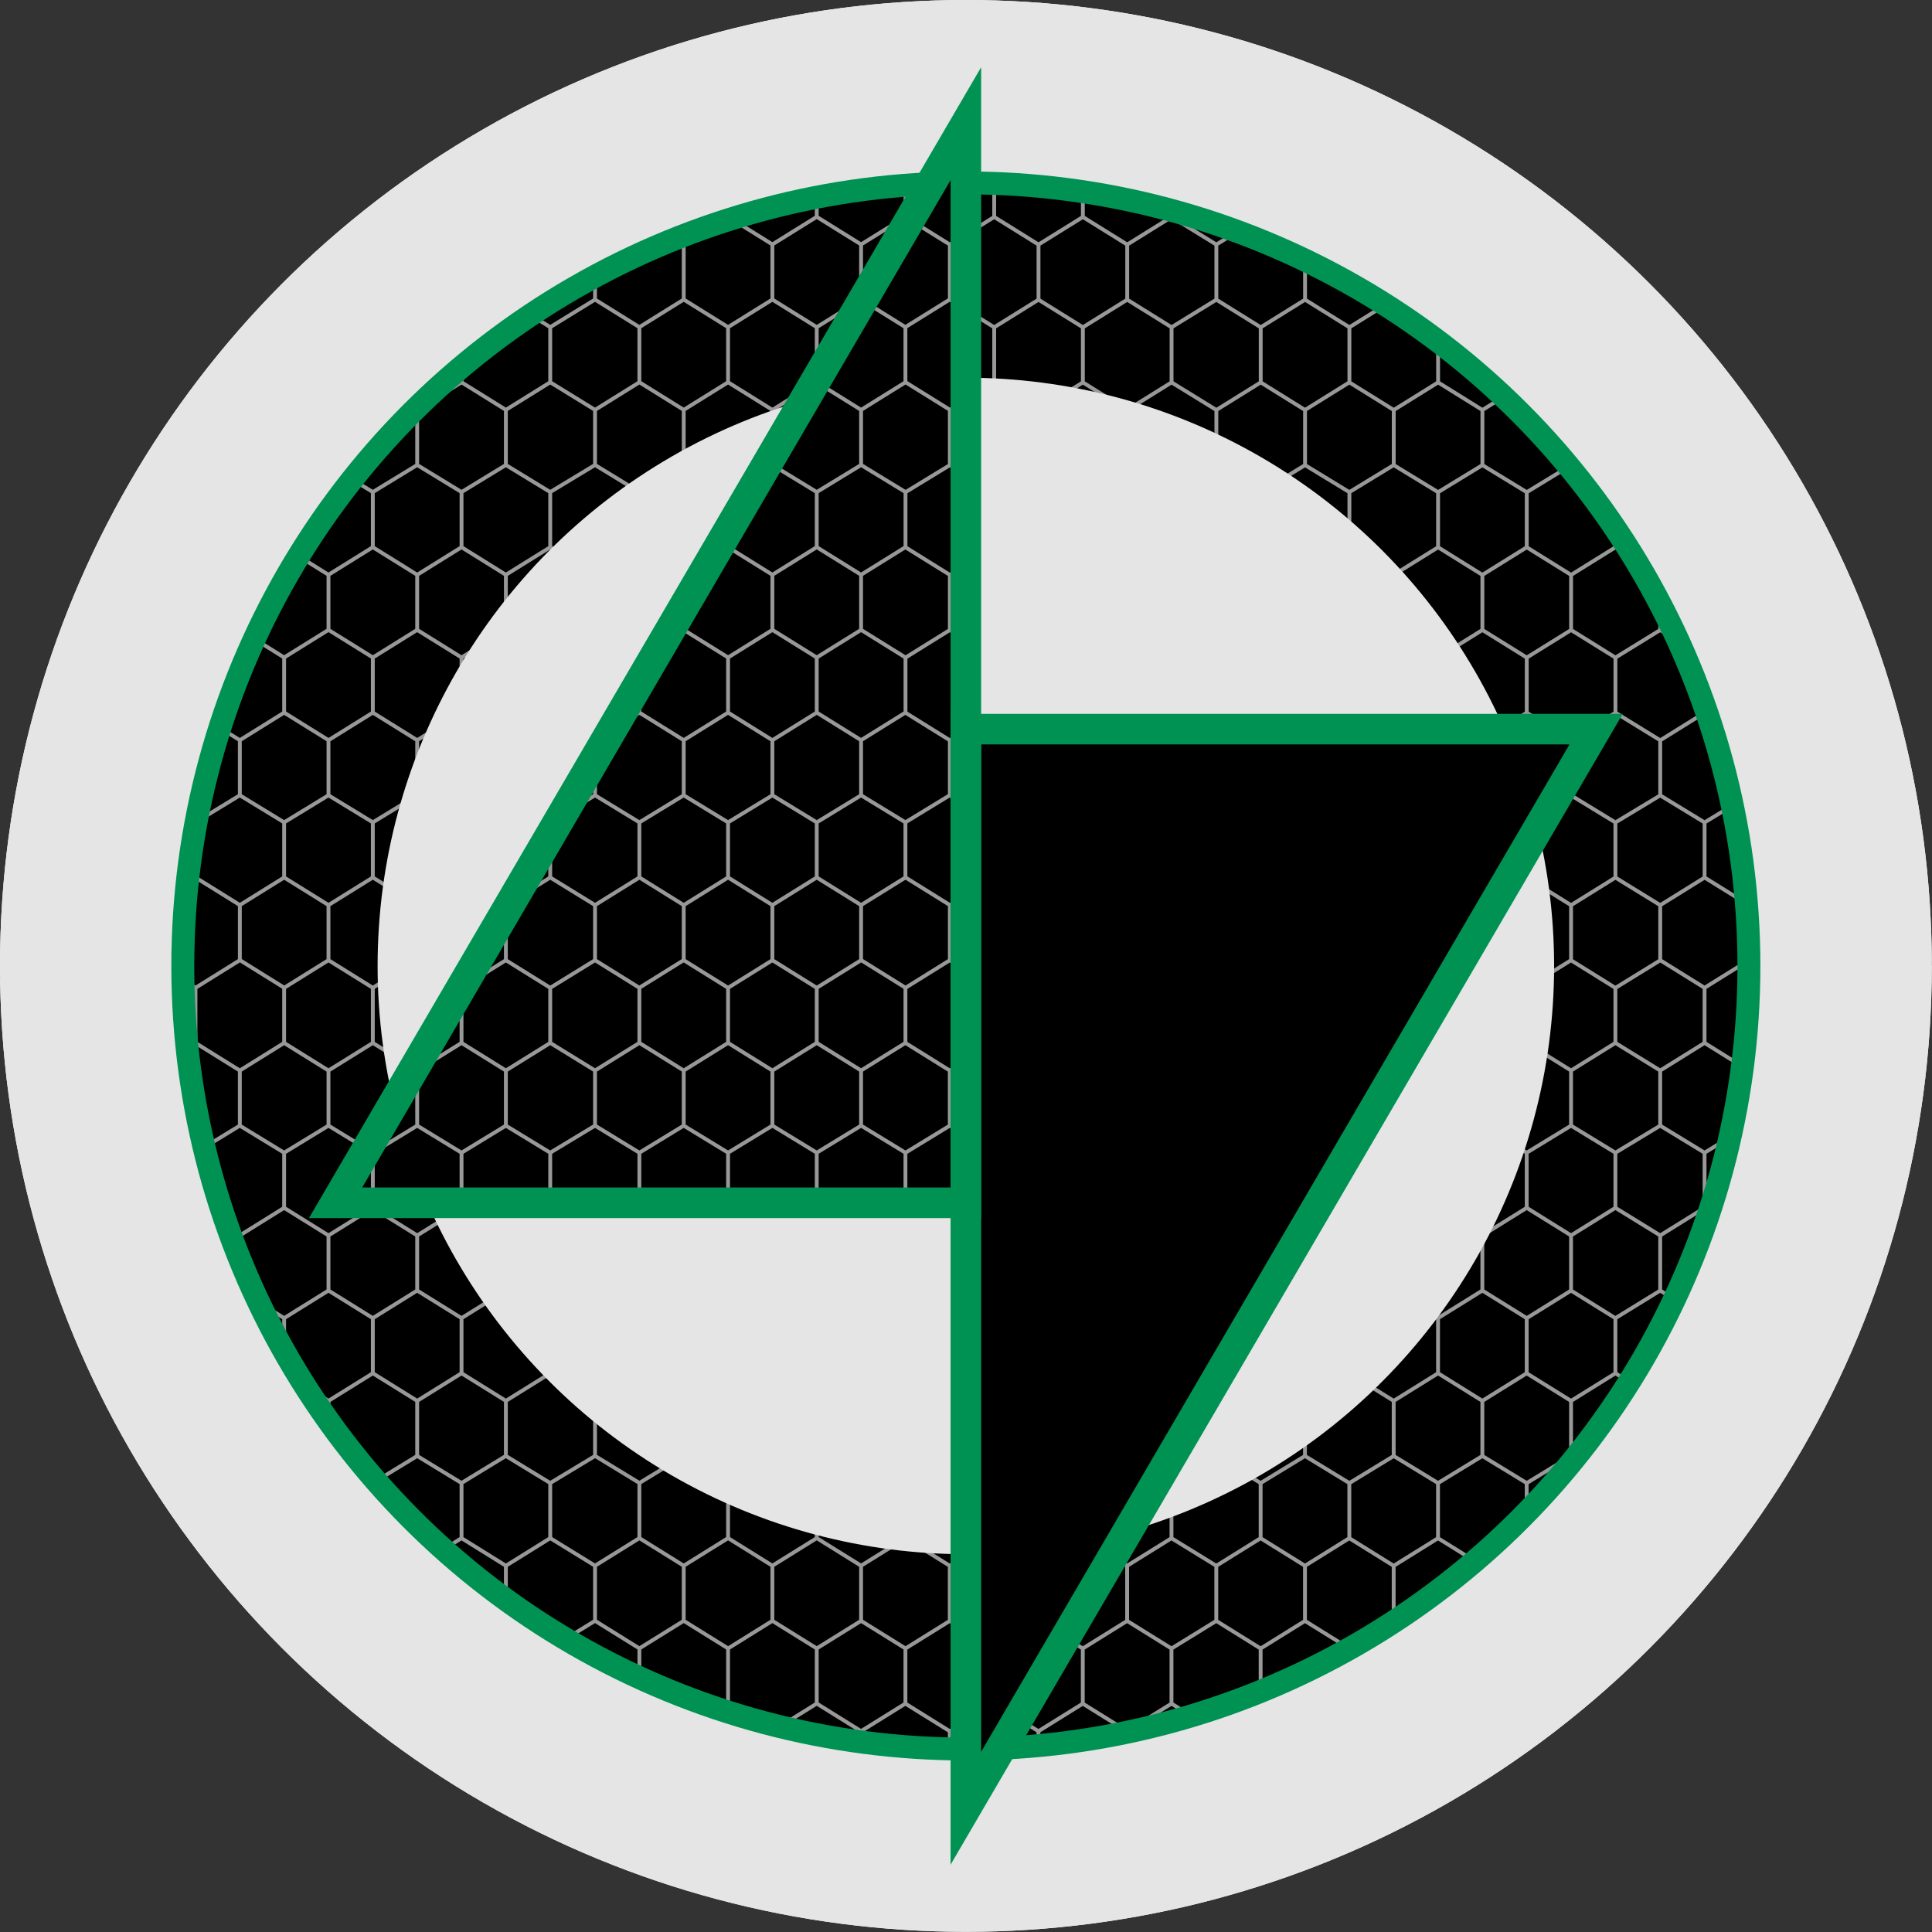 <?xml version="1.0" encoding="UTF-8" standalone="no"?>
<!DOCTYPE svg PUBLIC "-//W3C//DTD SVG 1.1//EN" "http://www.w3.org/Graphics/SVG/1.1/DTD/svg11.dtd">
<svg width="100%" height="100%" viewBox="0 0 6559 6559" version="1.1" xmlns="http://www.w3.org/2000/svg" xmlns:xlink="http://www.w3.org/1999/xlink" xml:space="preserve" xmlns:serif="http://www.serif.com/" style="fill-rule:evenodd;clip-rule:evenodd;stroke-linecap:square;stroke-miterlimit:1;">
    <rect x="0" y="0" width="6559" height="6559" fill="#333333" stroke="none"/>
    <circle cx="3279.17" cy="3279.17" r="3279.17" style="fill:white;"/>
    <clipPath id="_clip1">
        <circle cx="3279.17" cy="3279.17" r="3279.17"/>
    </clipPath>
    <g clip-path="url(#_clip1)">
        <g id="lidarr-group-logo" transform="matrix(6.484,0,0,6.484,-40.788,-40.459)">
            <circle id="lidarr-black-circle" cx="512" cy="512" r="410"/>
            <path id="lidarr-honeycomb-a" d="M852.12,33.49L875.58,47.93L898.8,33.49L898.8,4.62L875.58,-9.82L852.12,4.62L852.12,33.49ZM805.68,4.62L782.46,-9.82L759.26,4.62L759.26,33.49L782.46,47.93L805.68,33.49L805.68,4.62L828.9,-9.82L852.12,4.62M805.68,33.49L828.9,47.93L852.12,33.49M805.68,90.98L805.68,119.85L828.9,134.29L852.12,119.85L852.12,90.98L828.9,76.8L805.68,90.98L782.46,76.8L759.26,90.98M852.12,119.85L875.58,134.29L898.8,119.85L898.8,90.98L875.58,76.8L852.12,90.98M875.58,47.93L875.58,76.8M828.9,47.93L828.9,76.8M898.8,4.62L922.02,-9.82L945.24,4.62L968.46,-9.82L991.68,4.62L1014.88,-9.82L1038.1,4.62L1038.1,33.49L1061.32,47.93L1061.32,76.8L1038.1,90.98L1038.1,119.85L1061.32,134.29L1061.32,163.16L1038.1,177.6L1038.1,206.47L1061.32,220.91L1061.32,249.78L1038.1,263.94L1038.1,292.81L1061.32,307.25L1061.32,336.12L1038.1,350.56L1038.1,379.43L1061.32,393.87L1061.32,422.74L1038.1,436.9L1038.1,465.77L1061.32,480.21L1061.32,509.08L1038.1,523.53L1038.1,552.4L1061.32,566.84L1061.32,595.71L1038.1,609.87L1038.1,638.74L1061.32,653.18L1061.32,682.05L1038.1,696.49L1038.1,725.36L1061.32,739.8L1061.32,768.67L1038.1,782.83L1038.1,811.7L1061.32,826.14L1061.32,855.01L1038.1,869.45L1038.1,898.32L1061.32,912.76L1061.32,941.63L1038.1,955.81L1038.1,984.68L1061.32,999.12L1061.32,1027.99L1038.1,1042.43L1014.88,1027.99L991.68,1042.43L968.46,1027.99L945.24,1042.43L922.02,1027.99L898.8,1042.43L875.58,1027.99L852.12,1042.43L828.9,1027.99L805.68,1042.43L782.46,1027.99L759.26,1042.43L736.04,1027.99L712.82,1042.43L689.6,1027.99L666.38,1042.43L643.16,1027.99L619.7,1042.43L596.48,1027.99L573.26,1042.43L550.04,1027.99L526.84,1042.43L503.62,1027.99L480.4,1042.43L457.18,1027.99L433.96,1042.43L410.74,1027.99L387.54,1042.43L364.32,1027.99L341.1,1042.43L317.88,1027.99L294.42,1042.43L271.2,1027.99L247.98,1042.43L224.76,1027.99L201.54,1042.43L178.32,1027.99L155.1,1042.43L131.9,1027.99L108.68,1042.43L85.46,1027.99L62,1042.43L38.78,1027.99L15.56,1042.43L-7.66,1027.99L-30.88,1042.43L-54.1,1027.99L-54.1,999.12L-77.32,984.68L-77.32,955.81L-54.1,941.63L-54.1,912.76L-77.32,898.32L-77.32,869.45L-54.1,855.01L-54.1,826.14L-77.32,811.7L-77.32,782.83L-54.1,768.67L-54.1,739.8L-77.32,725.36L-77.32,696.49L-54.1,682.05L-54.1,653.18L-77.32,638.74L-77.32,609.87L-54.1,595.71L-54.1,566.84L-77.32,552.4L-77.32,523.53L-54.1,509.08L-54.1,480.21L-77.32,465.77L-77.32,436.9L-54.1,422.74L-54.1,393.87L-77.32,379.43L-77.32,350.56L-54.1,336.12L-54.1,307.25L-77.32,292.81L-77.32,263.94L-54.1,249.78L-54.1,220.91L-77.32,206.47L-77.32,177.6L-54.1,163.16L-54.1,134.29L-77.32,119.85L-77.32,90.98L-54.1,76.8L-54.1,47.93L-77.32,33.49L-77.32,4.62L-54.1,-9.82L-30.88,4.62L-7.66,-9.82L15.56,4.62L38.78,-9.82L62,4.62L85.46,-9.82L108.68,4.62L131.9,-9.82L155.1,4.62L178.32,-9.82L201.54,4.62L224.76,-9.82L247.98,4.62L271.2,-9.82L294.42,4.62L317.88,-9.82L341.1,4.62L364.32,-9.82L387.54,4.62L410.74,-9.82L433.96,4.62L457.18,-9.82L480.4,4.62L503.62,-9.82L526.84,4.62L550.04,-9.82L573.26,4.62L596.48,-9.82L619.7,4.62L643.16,-9.82L666.38,4.62L689.6,-9.82L712.82,4.62L736.04,-9.82L759.26,4.62M712.82,4.62L712.82,33.49L736.04,47.93L759.26,33.49M712.82,90.98L712.82,119.85L736.04,134.29L759.26,119.85L759.26,90.98L736.04,76.8L712.82,90.98L689.6,76.8L666.38,90.98M782.46,47.93L782.46,76.8M736.04,47.93L736.04,76.8M759.26,177.59L759.26,206.46L782.46,220.9L805.68,206.46L805.68,177.59L782.46,163.15L759.26,177.59L736.04,163.15L712.82,177.59L712.82,206.46L736.04,220.9L759.26,206.46M805.68,119.85L782.46,134.29L782.46,163.16M759.26,119.85L782.46,134.29M736.04,134.29L736.04,163.16M736.04,220.9L736.04,249.77L759.26,263.93L782.46,249.77L782.46,220.9M828.9,134.29L828.9,163.16L852.12,177.6L875.58,163.16L875.58,134.29M828.9,163.16L805.68,177.6M782.46,249.78L805.68,263.94L828.9,249.78L828.9,220.91L805.68,206.47M852.12,177.6L852.12,206.47L875.58,220.91L898.8,206.47L898.8,177.6L875.58,163.16M875.58,220.9L875.58,249.77L898.8,263.93L922.02,249.77L922.02,220.9L898.8,206.46M828.9,220.9L852.12,206.46M666.38,4.62L666.38,33.49L689.6,47.93L712.82,33.49M573.26,4.62L573.26,33.49L596.48,47.93L619.7,33.49L619.7,4.62M619.7,33.49L643.16,47.93L666.38,33.49M619.7,90.98L619.7,119.85L643.16,134.29L666.38,119.85L666.38,90.98L643.16,76.8L619.7,90.98L596.48,76.8L573.26,90.98L573.26,119.85L596.48,134.29L619.7,119.85M596.48,47.93L596.48,76.8M689.6,47.93L689.6,76.8M643.16,47.93L643.16,76.8M526.84,4.62L526.84,33.49L550.04,47.93L573.26,33.49M480.4,4.62L480.4,33.49L503.62,47.93L526.84,33.49M503.62,76.8L480.4,90.98L480.4,119.85L503.62,134.29L526.84,119.85L526.84,90.98L503.62,76.8ZM573.26,90.98L550.04,76.8L526.84,90.98M503.62,47.93L503.62,76.8M550.04,47.93L550.04,76.8M573.26,119.85L550.04,134.29L550.04,163.16L573.26,177.6L596.48,163.16L596.48,134.29M503.62,134.29L503.62,163.16L526.84,177.6L550.04,163.16M503.62,249.77L526.84,263.93L550.04,249.77L550.04,220.9L526.84,206.46L503.62,220.9L503.62,249.77L480.4,263.93L480.4,292.8L503.62,307.24L526.84,292.8L526.84,263.93M550.04,220.9L573.26,206.46L573.26,177.59M526.84,119.85L550.04,134.29M526.84,206.47L526.84,177.6M643.16,134.29L643.16,163.16L666.38,177.6L689.6,163.16L689.6,134.29L666.38,119.85M573.26,206.46L596.48,220.9L619.7,206.46L619.7,177.59L596.48,163.15M643.16,163.15L619.7,177.59M643.16,249.77L666.38,263.93L689.6,249.77L689.6,220.9L666.38,206.46L643.16,220.9L643.16,249.77L619.7,263.93L619.7,292.8L596.48,307.24L596.48,336.11L619.7,350.55L643.16,336.11L643.16,307.24L619.7,292.8M550.04,249.77L573.26,263.93L596.48,249.77L596.48,220.9M619.7,206.46L643.16,220.9M666.38,206.46L666.38,177.59M666.38,263.93L666.38,292.8L689.6,307.24L712.82,292.8L712.82,263.93L689.6,249.77M619.7,350.54L619.7,379.41L643.16,393.85L666.38,379.41L666.38,350.54L643.16,336.1M666.38,379.41L689.6,393.85L712.82,379.41L712.82,350.54L689.6,336.1L666.38,350.54M643.16,307.23L666.38,292.79M689.6,307.23L689.6,336.1M596.48,307.23L573.26,292.79L550.04,307.23L550.04,336.1L573.26,350.54L596.48,336.1M573.26,292.79L573.26,263.92M503.62,336.1L480.4,350.54L480.4,379.41L503.62,393.85L526.84,379.41L526.84,350.54L503.62,336.1ZM526.84,379.41L550.04,393.85L573.26,379.41L573.26,350.54M503.62,307.23L503.62,336.1M550.04,336.1L526.84,350.54M526.84,292.8L550.04,307.24M550.04,422.72L526.84,436.88L526.84,465.75L550.04,480.19L573.26,465.75L573.26,436.88L550.04,422.72ZM550.04,393.85L550.04,422.72M503.62,393.85L503.62,422.72L526.84,436.88M526.84,465.75L503.62,480.19L503.62,509.06L526.84,523.51L550.04,509.06L550.04,480.19M666.38,436.88L666.38,465.75L689.6,480.19L712.82,465.75L712.82,436.88L689.6,422.72L666.38,436.88ZM689.6,393.85L689.6,422.72M619.7,379.41L596.48,393.85L596.48,422.72L619.7,436.88L643.16,422.72L643.16,393.85M573.26,465.75L596.48,480.19L619.7,465.75L619.7,436.88M666.38,465.75L643.16,480.19L643.16,509.06L666.38,523.51L689.6,509.06L689.6,480.19M550.04,509.06L573.26,523.51L596.48,509.06L596.48,480.19M619.7,465.75L643.16,480.19M643.16,422.72L666.38,436.88M573.26,379.41L596.48,393.85M596.48,422.72L573.26,436.88M875.57,249.77L852.11,263.93L852.11,292.8L875.57,307.24L898.79,292.8L898.79,263.93M805.67,263.93L805.67,292.8L828.89,307.24L852.11,292.8M805.67,379.41L828.89,393.85L852.11,379.41L852.11,350.54L828.89,336.1L805.67,350.54L805.67,379.41L782.45,393.85L782.45,422.72M852.11,379.41L875.57,393.85L898.79,379.41L898.79,350.54L875.57,336.1L852.11,350.54M875.57,307.23L875.57,336.1M828.89,307.23L828.89,336.1M759.25,263.92L759.25,292.79L782.45,307.23L805.67,292.79M712.81,292.79L736.03,307.23L759.25,292.79M712.81,379.4L736.03,393.84L759.25,379.4L759.25,350.53L736.03,336.09L712.81,350.53M805.67,350.53L782.45,336.09L759.25,350.53M782.45,307.22L782.45,336.09M736.03,307.22L736.03,336.09M759.25,436.86L759.25,465.73L782.45,480.17L805.67,465.73L805.67,436.86L782.45,422.7L759.25,436.86L736.03,422.7L712.81,436.86M736.03,393.83L736.03,422.7M759.25,465.73L736.03,480.17L736.03,509.04L759.25,523.49L782.45,509.04L782.45,480.17M712.81,465.73L736.03,480.17M875.56,393.83L875.56,422.7L898.78,436.86L922,422.7L922,393.83L898.78,379.39M875.56,422.7L852.1,436.86L852.1,465.73L875.56,480.17L898.78,465.73L898.78,436.86M828.88,393.83L828.88,422.7L852.1,436.86M828.88,422.7L805.66,436.86M852.1,465.73L828.88,480.17L828.88,509.04L852.1,523.49L875.56,509.04L875.56,480.17M805.66,465.73L828.88,480.17M759.24,379.4L782.44,393.84M712.8,177.58L689.58,163.14M689.58,220.88L712.8,206.44M689.58,134.26L712.8,119.82M828.88,249.74L852.1,263.9M736.02,249.74L712.8,263.9M619.68,263.9L596.46,249.74M1014.85,47.9L991.65,33.46L968.43,47.9L968.43,76.77L991.65,90.95L1014.85,76.77L1014.85,47.9L1038.07,33.46M1038.07,90.95L1014.85,76.77M991.65,4.59L991.65,33.46M898.77,33.46L921.99,47.9L945.21,33.46L945.21,4.59M898.77,119.82L921.99,134.26L945.21,119.82L945.21,90.95L921.99,76.77L898.77,90.95M945.21,90.95L968.43,76.77M921.99,47.9L921.99,76.77M945.21,33.46L968.43,47.9M968.43,134.26L968.43,163.13L991.65,177.57L1014.85,163.13L1014.85,134.26L991.65,119.82L968.43,134.26L945.21,119.82M921.99,220.87L945.21,206.43L945.21,177.56L921.99,163.12L898.77,177.56M921.99,134.25L921.99,163.12M968.43,220.86L968.43,249.73L991.65,263.89L1014.85,249.73L1014.85,220.86L991.65,206.42L968.43,220.86L945.21,206.42M991.65,177.55L991.65,206.42M945.21,177.55L968.43,163.11M1038.07,177.55L1014.85,163.11M1014.85,134.24L1038.07,119.8M1014.85,220.85L1038.07,206.41M991.65,90.93L991.65,119.8M991.65,263.88L991.65,292.75L1014.85,307.19L1038.07,292.75M991.65,292.75L968.43,307.19L968.43,336.06L991.65,350.5L1014.85,336.06L1014.85,307.19M1038.07,350.5L1014.85,336.06M898.77,292.75L921.99,307.19L945.21,292.75L945.21,263.88L921.99,249.72M921.99,393.8L945.21,379.36L945.21,350.49L921.99,336.05L898.77,350.49M991.65,350.49L991.65,379.36L1014.85,393.8L1038.07,379.36M945.21,350.49L968.43,336.05M921.99,307.18L921.99,336.05M945.21,292.74L968.43,307.18M921.99,422.66L945.21,436.82L968.43,422.66L968.43,393.79L945.21,379.35M945.21,436.82L945.21,465.69L968.43,480.13L991.65,465.69L991.65,436.82L968.43,422.66M898.77,465.69L921.99,480.13L945.21,465.69M921.99,480.13L921.99,509L945.21,523.45L968.43,509L968.43,480.13M991.65,436.82L1014.85,422.66L1014.85,393.79M1038.07,436.82L1014.85,422.66M991.65,465.69L1014.85,480.13L1038.07,465.69M968.43,509L991.65,523.45L1014.85,509L1014.85,480.13M968.43,393.79L991.65,379.35M1038.07,263.87L1014.85,249.71M945.21,263.87L968.43,249.71M1014.85,566.75L991.65,552.31L968.43,566.75L968.43,595.62L991.65,609.78L1014.85,595.62L1014.85,566.75L1038.07,552.31M1038.07,609.78L1014.85,595.62M991.65,523.44L991.65,552.31M945.21,523.44L945.21,552.31L968.43,566.75M898.77,552.31L875.55,566.75L875.55,595.62L898.77,609.78L921.99,595.62L921.99,566.75L898.77,552.31L898.77,523.44L875.55,508.99M945.21,552.31L921.99,566.75M968.43,595.62L945.21,609.78L945.21,638.65L968.43,653.09L991.65,638.65L991.65,609.78M875.55,595.62L852.09,609.78L852.09,638.65L875.55,653.09L898.77,638.65L898.77,609.78M921.99,595.62L945.21,609.78M968.43,681.96L945.21,696.4L945.21,725.27L968.43,739.71L991.65,725.27L991.65,696.4L968.43,681.96ZM968.43,653.09L968.43,681.96M945.21,638.65L921.99,653.09L921.99,681.96L945.21,696.4M921.99,681.96L898.77,696.4L898.77,725.27L921.99,739.71L945.21,725.27M921.99,739.71L921.99,768.58L945.21,782.74L968.43,768.58L968.43,739.71M991.65,696.4L1014.85,681.96L1014.85,653.09L991.65,638.65M1038.07,696.39L1014.85,681.95M968.43,768.56L991.65,782.72L1014.85,768.56L1014.85,739.69L991.65,725.25M1014.85,739.69L1038.07,725.25M898.77,638.64L921.99,653.08M1014.85,653.08L1038.07,638.64M991.65,782.72L991.65,811.59L1014.85,826.03L1038.07,811.59M1038.07,869.33L1014.85,854.89L991.65,869.33L991.65,898.2L1014.85,912.64L1038.07,898.2M1014.85,854.89L1014.85,826.02M991.65,811.58L968.43,826.02L968.43,854.89L991.65,869.33M921.99,768.56L898.77,782.72L898.77,811.59L921.99,826.03L945.21,811.59L945.21,782.72M921.99,912.64L945.21,898.2L945.21,869.33L921.99,854.89L898.77,869.33L898.77,898.2L921.99,912.64L921.99,941.51L945.21,955.69L968.43,941.51M945.21,898.2L968.43,912.64L991.65,898.2M968.43,854.89L945.21,869.33M945.21,811.59L968.43,826.03M921.99,826.03L921.99,854.9M968.43,912.64L968.43,941.51L991.65,955.69L1014.85,941.51L1014.85,912.64M898.77,898.2L875.55,912.64L875.55,941.51L898.77,955.69L921.99,941.51M898.77,955.69L898.77,984.56L921.99,999L945.21,984.56L945.21,955.69M921.99,999L921.99,1027.87M1014.85,1027.87L1014.85,999L991.65,984.56L968.43,999L968.43,1027.87M991.65,955.69L991.65,984.56M968.43,999L945.21,984.56M1038.07,955.69L1014.85,941.51M1014.85,999L1038.07,984.56M1038.07,782.72L1014.85,768.56M852.09,523.44L852.09,552.31L875.55,566.75M828.87,508.99L805.65,523.44L805.65,552.31L828.87,566.75L852.09,552.31M852.09,609.78L828.87,595.62L805.65,609.78L805.65,638.65L828.87,653.09L852.09,638.65M828.87,595.62L828.87,566.75M759.23,523.44L759.23,552.31L782.43,566.75L805.65,552.31M736.01,508.99L712.79,523.44L712.79,552.31L736.01,566.75L759.23,552.31M712.79,638.65L736.01,653.09L759.23,638.65L759.23,609.78L736.01,595.62L712.79,609.78L712.79,638.65L689.57,653.09L689.57,681.96M759.23,609.78L782.43,595.62L782.43,566.75M736.01,566.75L736.01,595.62M759.23,696.39L759.23,725.26L782.43,739.7L805.65,725.26L805.65,696.39L782.43,681.95L759.23,696.39ZM805.65,638.65L782.43,653.09L782.43,681.96M736.01,653.09L736.01,681.96L759.23,696.4M736.01,681.96L712.79,696.4L712.79,725.27L736.01,739.71L759.23,725.27M736.01,739.71L736.01,768.58L759.23,782.74L782.43,768.58L782.43,739.71M875.55,653.1L875.55,681.97L898.77,696.41M875.55,681.97L852.09,696.41L852.09,725.28L875.55,739.72L898.77,725.28M805.65,696.41L828.87,681.97L828.87,653.1M852.09,725.28L828.87,739.72L828.87,768.59L852.09,782.75L875.55,768.59L875.55,739.72M805.65,725.28L828.87,739.72M852.09,696.41L828.87,681.97M759.23,638.66L782.43,653.1M782.43,595.63L805.65,609.79M643.13,509L619.67,523.45L619.67,552.32L643.13,566.76L666.35,552.32L666.35,523.45M643.13,566.76L643.13,595.63L666.35,609.79L689.57,595.63L689.57,566.76L666.35,552.32M573.23,523.45L573.23,552.32L596.45,566.76L619.67,552.32M643.13,595.63L619.67,609.79L619.67,638.66L643.13,653.1L666.35,638.66L666.35,609.79M619.67,609.79L596.45,595.63L573.23,609.79L573.23,638.66L596.45,653.1L619.67,638.66M596.45,595.63L596.45,566.76M573.23,552.32L550.01,566.76L550.01,595.63L573.23,609.79M503.59,509L480.37,523.45L480.37,552.32L503.59,566.76L526.81,552.32L526.81,523.45M526.81,609.79L503.59,595.63L480.37,609.79L480.37,638.66L503.59,653.1L526.81,638.66L526.81,609.79L550.01,595.63M550.01,566.76L526.81,552.32M503.59,566.76L503.59,595.63M550.01,681.97L526.81,696.41L526.81,725.28L550.01,739.72L573.23,725.28L573.23,696.41L550.01,681.97ZM573.23,638.66L550.01,653.1L550.01,681.97M503.59,653.1L503.59,681.97L526.81,696.41M526.81,725.28L503.59,739.72L503.59,768.59L526.81,782.75L550.01,768.59L550.01,739.72M712.78,696.41L689.56,681.97L666.34,696.41L666.34,725.28L689.56,739.72L712.78,725.28M596.44,653.1L596.44,681.97L619.66,696.41L643.12,681.97L643.12,653.1M596.44,768.58L619.66,782.74L643.12,768.58L643.12,739.71L619.66,725.27L596.44,739.71L596.44,768.58L573.22,782.74L573.22,811.61L596.44,826.05L619.66,811.61M643.12,768.58L666.34,782.74L689.56,768.58L689.56,739.71M643.12,739.71L666.34,725.27M619.66,696.4L619.66,725.27M666.34,696.4L643.12,681.96M666.34,638.65L689.56,653.09M596.44,681.96L573.22,696.4M573.22,725.27L596.44,739.71M526.8,638.66L550,653.1M666.34,811.62L643.12,826.06L643.12,854.93L666.34,869.37L689.56,854.93L689.56,826.06L666.34,811.62L666.34,782.75M619.66,782.75L619.66,811.62L643.12,826.06M643.12,854.93L619.66,869.37L619.66,898.24L643.12,912.68L666.34,898.24L666.34,869.37M619.66,869.37L596.44,854.93L573.22,869.37L573.22,898.24L596.44,912.68L619.66,898.24M643.12,912.68L643.12,941.55L666.34,955.73L689.56,941.55L689.56,912.68L666.34,898.24M596.44,854.93L596.44,826.06M526.8,782.75L526.8,811.62L550,826.06L573.22,811.62M503.58,768.59L480.36,782.75L480.36,811.62L503.58,826.06L526.8,811.62M503.58,854.93L480.36,869.37L480.36,898.24L503.58,912.68L526.8,898.24L526.8,869.37L503.58,854.93ZM573.22,898.24L550,912.68L550,941.55L573.22,955.73L596.44,941.55L596.44,912.68M550,826.07L550,854.94L573.22,869.38M503.58,826.07L503.58,854.94M526.8,869.38L550,854.94M550,912.68L526.8,898.24M503.58,912.68L503.58,941.55L526.8,955.73L550,941.55M550,1027.91L550,999.04L526.8,984.6L503.58,999.04L503.58,1027.91M596.44,1027.91L596.44,999.04L573.22,984.6L550,999.04M526.8,984.6L526.8,955.73M573.22,984.6L573.22,955.73M596.44,999.04L619.66,984.6L619.66,955.73L596.44,941.55M643.12,941.55L619.66,955.73M643.12,1027.91L643.12,999.04L619.66,984.6M736,1027.91L736,999.04L712.78,984.6L689.56,999.04L689.56,1027.91M666.34,955.73L666.34,984.6L689.56,999.04M643.12,999.04L666.34,984.6M852.08,782.76L852.08,811.63L875.54,826.07L898.76,811.63M828.86,768.6L805.64,782.76L805.64,811.63L828.86,826.07L852.08,811.63M828.86,912.68L852.08,898.24L852.08,869.37L828.86,854.93L805.64,869.37L805.64,898.24L828.86,912.68L828.86,941.55L852.08,955.73L875.54,941.55M898.76,869.37L875.54,854.93L852.08,869.37M852.08,898.24L875.54,912.68M875.54,854.94L875.54,826.07M828.86,826.07L828.86,854.94M759.22,782.76L759.22,811.63L782.42,826.07L805.64,811.63M736,768.6L712.78,782.76L712.78,811.63L736,826.07L759.22,811.63M712.78,869.37L712.78,898.24L736,912.68L759.22,898.24L759.22,869.37L736,854.93L712.78,869.37L689.56,854.93M805.64,869.37L782.42,854.93L759.22,869.37M759.22,898.24L782.42,912.68L805.64,898.24M782.42,826.06L782.42,854.93M736,826.06L736,854.93M736,912.67L736,941.54L759.22,955.72L782.42,941.54L782.42,912.67M736,941.54L712.78,955.72L712.78,984.59M782.42,1027.9L782.42,999.03L759.22,984.59L736,999.03M759.22,984.59L759.22,955.72M782.42,941.54L805.64,955.72L828.86,941.54M805.64,955.72L805.64,984.59L828.86,999.03L852.08,984.59L852.08,955.72M828.86,999.03L828.86,1027.9M875.54,1027.9L875.54,999.03L852.08,984.59M782.42,999.03L805.64,984.59M712.78,609.8L689.56,595.64M689.56,566.77L712.78,552.33M689.56,912.67L712.78,898.23M689.56,826.05L712.78,811.61M712.78,782.74L689.56,768.58M805.64,782.74L782.42,768.58M573.22,782.74L550,768.58M712.77,955.71L689.55,941.53M875.52,999.02L898.74,984.58M898.74,782.74L875.52,768.58M921.96,509L898.74,523.45M712.77,523.45L689.55,509M805.63,523.45L782.41,509M1038.05,523.45L1014.83,509M619.66,523.45L596.44,509M15.53,4.56L15.53,33.43L38.75,47.87L61.97,33.43L61.97,4.56M61.97,33.43L85.43,47.87L108.65,33.43L108.65,4.56M-30.91,4.56L-30.91,33.43L-7.69,47.87L15.53,33.43M-7.69,76.74L-30.91,90.92L-30.91,119.79L-7.69,134.23L15.53,119.79L15.53,90.92L-7.69,76.74ZM15.53,119.79L38.75,134.23L61.97,119.79L61.97,90.92L38.75,76.74L15.53,90.92M61.97,119.79L85.43,134.23L108.65,119.79L108.65,90.92L85.43,76.74L61.97,90.92M-7.69,47.87L-7.69,76.74M38.75,47.87L38.75,76.74M85.43,47.87L85.43,76.74M-54.13,47.87L-30.91,33.43M-30.91,90.92L-54.13,76.74M-54.13,220.84L-30.91,206.4L-30.91,177.53L-54.13,163.09M-54.13,134.22L-30.91,119.78M38.75,163.09L15.53,177.53L15.53,206.4L38.75,220.84L61.97,206.4L61.97,177.53L38.75,163.09L38.75,134.22M61.97,206.4L85.43,220.84L108.65,206.4L108.65,177.53L85.43,163.09L61.97,177.53M85.43,134.22L85.43,163.09M-7.69,134.22L-7.69,163.09L15.53,177.53M15.53,206.4L-7.69,220.84L-7.69,249.71L15.53,263.87L38.75,249.71L38.75,220.84M85.43,220.84L85.43,249.71L108.65,263.87L131.87,249.71L131.87,220.84L108.65,206.4M-7.69,163.09L-30.91,177.53M-30.91,206.4L-7.69,220.84M61.97,292.74L38.75,307.18L38.75,336.05L61.97,350.49L85.43,336.05L85.43,307.18L61.97,292.74ZM85.43,249.71L61.97,263.87L61.97,292.74M-7.69,249.71L-30.91,263.87L-30.91,292.74L-7.69,307.18L15.53,292.74L15.53,263.87M15.53,350.48L-7.69,336.04L-30.91,350.48L-30.91,379.35L-7.69,393.79L15.53,379.35L15.53,350.48L38.75,336.04M61.97,350.48L61.97,379.35L85.43,393.79L108.65,379.35L108.65,350.48L85.43,336.04M-7.69,307.17L-7.69,336.04M38.75,307.17L15.53,292.73M-54.13,307.17L-30.91,292.73M-30.91,350.47L-54.13,336.03M-54.13,480.11L-30.91,465.67L-30.91,436.8L-54.13,422.64M61.97,436.8L61.97,465.67L85.43,480.11L108.65,465.67L108.65,436.8L85.43,422.64L61.97,436.8ZM85.43,393.77L85.43,422.64M61.97,379.33L38.75,393.77L38.75,422.64L61.97,436.8M-7.69,393.77L-7.69,422.64L15.53,436.8L38.75,422.64M-7.69,480.11L-7.69,508.98L15.53,523.43L38.75,508.98L38.75,480.11L15.53,465.67L-7.69,480.11ZM85.43,480.11L85.43,508.98L108.65,523.43L131.87,508.98L131.87,480.11L108.65,465.67M38.75,480.11L61.97,465.67M15.53,436.8L15.53,465.67M15.53,379.33L38.75,393.77M-7.69,422.64L-30.91,436.8M-30.91,465.67L-7.69,480.11M-54.13,393.77L-30.91,379.33M61.97,263.85L38.75,249.69M-30.91,263.85L-54.13,249.69M433.92,4.54L433.92,33.41L457.14,47.85L480.36,33.41M387.5,4.54L387.5,33.41L410.7,47.85L433.92,33.41M410.7,76.72L387.5,90.9L387.5,119.77L410.7,134.21L433.92,119.77L433.92,90.9L410.7,76.72L410.7,47.85M480.36,90.9L457.14,76.72L433.92,90.9M457.14,76.72L457.14,47.85M341.06,4.54L341.06,33.41L364.28,47.85L387.5,33.41M294.38,4.54L294.38,33.41L317.84,47.85L341.06,33.41M294.38,90.9L294.38,119.77L317.84,134.21L341.06,119.77L341.06,90.9L317.84,76.72L294.38,90.9L271.16,76.72L247.94,90.9M387.5,90.9L364.28,76.72L341.06,90.9M317.84,47.85L317.84,76.72M364.28,47.85L364.28,76.72M387.5,119.77L364.28,134.21L364.28,163.08L387.5,177.52L410.7,163.08L410.7,134.21M341.06,119.77L364.28,134.21M364.28,163.08L341.06,177.52L341.06,206.39L364.28,220.83L387.5,206.39L387.5,177.52M294.38,119.78L271.16,134.22L271.16,163.09L294.38,177.53L317.84,163.09L317.84,134.22M341.06,206.4L317.84,220.84L317.84,249.71L341.06,263.87L364.28,249.71L364.28,220.84M294.38,177.53L294.38,206.4L317.84,220.84M341.06,177.53L317.84,163.09M433.92,119.78L457.14,134.22L480.36,119.78M457.14,163.09L433.92,177.53L433.92,206.4L457.14,220.84L480.36,206.4L480.36,177.53L457.14,163.09L457.14,134.22M410.7,163.09L433.92,177.53M433.92,206.4L410.7,220.84L410.7,249.71L433.92,263.87L457.14,249.71L457.14,220.84M410.7,220.84L387.5,206.4M247.94,4.56L247.94,33.43L271.16,47.87L294.38,33.43M201.5,4.56L201.5,33.43L224.72,47.87L247.94,33.43M201.5,90.92L201.5,119.79L224.72,134.23L247.94,119.79L247.94,90.92L224.72,76.74L201.5,90.92L178.28,76.74L155.06,90.92M271.16,47.87L271.16,76.74M224.72,47.87L224.72,76.74M155.06,4.56L155.06,33.43L178.28,47.87L201.5,33.43M108.64,33.43L131.86,47.87L155.06,33.43M108.64,119.79L131.86,134.23L155.06,119.79L155.06,90.92L131.86,76.74L108.64,90.92M178.28,47.87L178.28,76.74M131.86,47.87L131.86,76.74M155.06,119.79L178.28,134.23L201.5,119.79M178.28,134.23L178.28,163.1L201.5,177.54L224.72,163.1L224.72,134.23M178.28,163.1L155.06,177.54L155.06,206.41L178.28,220.85L201.5,206.41L201.5,177.54M108.64,177.54L131.86,163.1L131.86,134.23M178.28,220.84L178.28,249.71L201.5,263.87L224.72,249.71L224.72,220.84L201.5,206.4M155.06,177.53L131.86,163.09M131.86,220.83L155.06,206.39M247.94,119.78L271.16,134.22M271.16,163.09L247.94,177.53L247.94,206.4L271.16,220.84L294.38,206.4M224.72,249.71L247.94,263.87L271.16,249.71L271.16,220.84M224.72,163.1L247.94,177.54M224.72,220.85L247.94,206.41M247.94,263.88L247.94,292.75L271.16,307.19L294.38,292.75L294.38,263.88L271.16,249.72M201.5,263.88L201.5,292.75L224.72,307.19L247.94,292.75M201.5,379.36L224.72,393.8L247.94,379.36L247.94,350.49L224.72,336.05L201.5,350.49L201.5,379.36L178.28,393.8L178.28,422.67M247.94,379.36L271.16,393.8L294.38,379.36L294.38,350.49L271.16,336.05L247.94,350.49M271.16,307.18L271.16,336.05M224.72,307.18L224.72,336.05M178.28,249.71L155.06,263.87L155.06,292.74L178.28,307.18L201.5,292.74M108.64,263.87L108.64,292.74L131.86,307.18L155.06,292.74M108.64,379.35L131.86,393.79L155.06,379.35L155.06,350.48L131.86,336.04L108.64,350.48M201.5,350.48L178.28,336.04L155.06,350.48M131.86,307.17L131.86,336.04M178.28,307.17L178.28,336.04M155.06,436.81L155.06,465.68L178.28,480.12L201.5,465.68L201.5,436.81L178.28,422.65L155.06,436.81L131.86,422.65L108.64,436.81M131.86,393.78L131.86,422.65M178.28,480.12L178.28,508.99L201.5,523.44L224.72,508.99L224.72,480.12L201.5,465.68M131.86,480.12L155.06,465.68M271.16,393.78L271.16,422.65L294.38,436.81L317.84,422.65L317.84,393.78L294.38,379.34M271.16,422.65L247.94,436.81L247.94,465.68L271.16,480.12L294.38,465.68L294.38,436.81M247.94,436.81L224.72,422.65L201.5,436.81M224.72,393.78L224.72,422.65M271.16,480.12L271.16,508.99L294.38,523.44L317.84,508.99L317.84,480.12L294.38,465.68M224.72,480.12L247.94,465.68M155.06,379.34L178.28,393.78M433.92,263.86L433.92,292.73L457.14,307.17L480.36,292.73M433.92,292.73L410.7,307.17L410.7,336.04L433.92,350.48L457.14,336.04L457.14,307.17M410.7,336.04L387.5,350.48L387.5,379.35L410.7,393.79L433.92,379.35L433.92,350.48M480.36,350.48L457.14,336.04M341.06,263.86L341.06,292.73L364.28,307.17L387.5,292.73L387.5,263.86L364.28,249.7M294.38,292.73L317.84,307.17L341.06,292.73M317.84,393.78L341.06,379.34L341.06,350.47L317.84,336.03L294.38,350.47M387.5,350.47L364.28,336.03L341.06,350.47M317.84,307.16L317.84,336.03M364.28,307.16L364.28,336.03M387.5,379.34L364.28,393.78L364.28,422.65L387.5,436.81L410.7,422.65L410.7,393.78M364.28,422.65L341.06,436.81L341.06,465.68L364.28,480.12L387.5,465.68L387.5,436.81M364.28,480.12L364.28,508.99L387.5,523.44L410.7,508.99L410.7,480.12L387.5,465.68M341.06,436.81L317.84,422.65M317.84,480.12L341.06,465.68M457.14,422.65L433.92,436.81L433.92,465.68L457.14,480.12L480.36,465.68L480.36,436.81L457.14,422.65L457.14,393.78L433.92,379.34M433.92,436.81L410.7,422.65M410.7,480.12L433.92,465.68M410.7,508.99L433.92,523.44L457.14,508.99L457.14,480.12M457.14,393.78L480.36,379.34M341.06,379.34L364.28,393.78M410.7,307.17L387.5,292.73M155.06,263.86L131.86,249.7M480.36,263.86L457.14,249.7M317.84,249.7L294.38,263.86M410.7,249.7L387.5,263.86M85.43,307.17L108.65,292.73M433.92,523.43L433.92,552.3L457.14,566.74L480.36,552.3M433.92,552.3L410.7,566.74L410.7,595.61L433.92,609.77L457.14,595.61L457.14,566.74M410.7,595.61L387.5,609.77L387.5,638.64L410.7,653.08L433.92,638.64L433.92,609.77M480.36,609.77L457.14,595.61M387.5,523.43L387.5,552.3L410.7,566.74M387.5,552.3L364.28,566.74L364.28,595.61L387.5,609.77M364.28,566.74L341.06,552.3L317.84,566.74L317.84,595.61L341.06,609.77L364.28,595.61M341.06,552.3L341.06,523.43L317.84,508.98M294.38,523.43L294.38,552.3L317.84,566.74M317.84,595.61L294.38,609.77L294.38,638.64L317.84,653.08L341.06,638.64L341.06,609.77M341.06,696.38L341.06,725.25L364.28,739.69L387.5,725.25L387.5,696.38L364.28,681.94L341.06,696.38L317.84,681.94L294.38,696.38L294.38,725.25L317.84,739.69L341.06,725.25M387.5,638.64L364.28,653.08L364.28,681.95M317.84,653.08L317.84,681.95M294.38,725.26L271.16,739.7L271.16,768.57L294.38,782.73L317.84,768.57L317.84,739.7M364.28,739.7L364.28,768.57L387.5,782.73L410.7,768.57L410.7,739.7L387.5,725.26M457.14,681.95L433.92,696.39L433.92,725.26L457.14,739.7L480.36,725.26L480.36,696.39L457.14,681.95L457.14,653.08L433.92,638.64M410.7,653.08L410.7,681.95L433.92,696.39M410.7,739.7L433.92,725.26M410.7,768.57L433.92,782.73L457.14,768.57L457.14,739.7M341.06,638.65L364.28,653.09M410.7,681.96L387.5,696.4M457.14,653.09L480.36,638.65M271.16,508.99L247.94,523.44L247.94,552.31L271.16,566.75L294.38,552.31M201.5,523.44L201.5,552.31L224.72,566.75L247.94,552.31M201.5,552.31L178.28,566.75L178.28,595.62L201.5,609.78L224.72,595.62L224.72,566.75M178.28,595.62L155.06,609.78L155.06,638.65L178.28,653.09L201.5,638.65L201.5,609.78M294.38,609.78L271.16,595.62L247.94,609.78L247.94,638.65L271.16,653.09L294.38,638.65M271.16,566.75L271.16,595.62M224.72,595.62L247.94,609.78M178.28,508.99L155.06,523.44L155.06,552.31L178.28,566.75M108.64,552.31L85.42,566.75L85.42,595.62L108.64,609.78L131.86,595.62L131.86,566.75L108.64,552.31L108.64,523.44M108.64,609.78L108.64,638.65L131.86,653.09L155.06,638.65M155.06,609.78L131.86,595.62M131.86,566.75L155.06,552.31M155.06,696.39L155.06,725.26L178.28,739.7L201.5,725.26L201.5,696.39L178.28,681.95L155.06,696.39ZM178.28,653.08L178.28,681.95M131.86,653.08L131.86,681.95L155.06,696.39M131.86,681.95L108.64,696.39L108.64,725.26L131.86,739.7L155.06,725.26M108.64,725.26L85.42,739.7L85.42,768.57L108.64,782.73L131.86,768.57L131.86,739.7M178.28,739.7L178.28,768.57L201.5,782.73L224.72,768.57L224.72,739.7L201.5,725.26M271.16,653.08L271.16,681.95L294.38,696.39M271.16,681.95L247.94,696.39L247.94,725.26L271.16,739.7M247.94,696.39L224.72,681.95L201.5,696.39M247.94,638.65L224.72,653.09L224.72,681.96M224.72,739.7L247.94,725.26M201.5,638.65L224.72,653.09M201.5,782.73L201.5,811.6L224.72,826.04L247.94,811.6L247.94,782.73L224.72,768.57M247.94,811.6L271.16,826.04L294.38,811.6L294.38,782.73M201.5,898.21L224.72,912.65L247.94,898.21L247.94,869.34L224.72,854.9L201.5,869.34L201.5,898.21ZM247.94,898.21L271.16,912.65L294.38,898.21L294.38,869.34L271.16,854.9L247.94,869.34M271.16,826.03L271.16,854.9M224.72,826.03L224.72,854.9M108.64,782.72L108.64,811.59L131.86,826.03L155.06,811.59L155.06,782.72L131.86,768.56M155.06,811.59L178.28,826.03L201.5,811.59M108.64,811.59L85.42,826.03L85.42,854.9L108.64,869.34L131.86,854.9L131.86,826.03M85.42,854.9L61.96,869.34L61.96,898.21L85.42,912.65L108.64,898.21L108.64,869.34M85.42,912.65L85.42,941.52L108.64,955.7L131.86,941.52L131.86,912.65L108.64,898.21M201.5,869.34L178.28,854.9L155.06,869.34L155.06,898.21L178.28,912.65L201.5,898.21M178.28,826.03L178.28,854.9M131.86,912.64L155.06,898.2M155.06,869.33L131.86,854.89M155.06,955.68L155.06,984.55L178.28,998.99L201.5,984.55L201.5,955.68L178.28,941.5L155.06,955.68L131.86,941.5M108.64,955.68L108.64,984.55L131.86,998.99L155.06,984.55M131.86,998.99L131.86,1027.86M178.28,998.99L178.28,1027.86M224.72,912.63L224.72,941.5L247.94,955.68L271.16,941.5L271.16,912.63M201.5,955.68L224.72,941.5M201.5,984.55L224.72,998.99L247.94,984.55L247.94,955.68M224.72,998.99L224.72,1027.86M271.16,1027.86L271.16,998.99L247.94,984.55M178.28,912.63L178.28,941.5M433.92,782.71L433.92,811.58L457.14,826.02L480.36,811.58M387.5,782.71L387.5,811.58L410.7,826.02L433.92,811.58M410.7,854.89L387.5,869.33L387.5,898.2L410.7,912.64L433.92,898.2L433.92,869.33L410.7,854.89L410.7,826.02M480.36,869.33L457.14,854.89L433.92,869.33M433.92,898.2L457.14,912.64L480.36,898.2M457.14,854.89L457.14,826.02M364.28,768.55L341.06,782.71L341.06,811.58L364.28,826.02L387.5,811.58M294.38,811.58L317.84,826.02L341.06,811.58M294.38,898.19L317.84,912.63L341.06,898.19L341.06,869.32L317.84,854.88L294.38,869.32M387.5,898.19L364.28,912.63L364.28,941.5L387.5,955.68L410.7,941.5L410.7,912.63M387.5,869.32L364.28,854.88L341.06,869.32M364.28,912.63L341.06,898.19M317.84,854.88L317.84,826.01M364.28,826.01L364.28,854.88M317.84,912.62L317.84,941.49L341.06,955.67L364.28,941.49M271.16,941.49L294.38,955.67L317.84,941.49M294.38,955.67L294.38,984.54L317.84,998.98L341.06,984.54L341.06,955.67M317.84,998.98L317.84,1027.85M410.7,1027.85L410.7,998.98L387.5,984.54L364.28,998.98L364.28,1027.85M364.28,998.98L341.06,984.54M387.5,955.67L387.5,984.54M457.14,941.49L433.92,955.67L433.92,984.54L457.14,998.98L480.36,984.54L480.36,955.67L457.14,941.49L457.14,912.62M410.7,941.49L433.92,955.67M433.92,984.54L410.7,998.98M457.14,1027.85L457.14,998.98M271.17,998.98L294.39,984.54M178.29,768.54L155.07,782.7M271.17,768.54L247.95,782.7M341.07,782.7L317.85,768.54M480.37,782.7L457.15,768.54M15.54,523.42L15.54,552.29L38.76,566.73L61.98,552.29L61.98,523.42L38.76,508.97M61.98,552.29L85.44,566.73M-7.68,508.97L-30.9,523.42L-30.9,552.29L-7.68,566.73L15.54,552.29M15.54,609.76L-7.68,595.6L-30.9,609.76L-30.9,638.63L-7.68,653.07L15.54,638.63L15.54,609.76ZM15.54,638.63L38.76,653.07L61.98,638.63L61.98,609.76L38.76,595.6L15.54,609.76M85.44,595.6L61.98,609.76M-7.68,566.73L-7.68,595.6M38.76,595.6L38.76,566.73M-54.12,566.73L-30.9,552.29M-30.9,609.76L-54.12,595.6M-54.12,739.68L-30.9,725.24L-30.9,696.37L-54.12,681.93M38.76,653.06L38.76,681.93L61.98,696.37L85.44,681.93L85.44,653.06L61.98,638.62M-7.68,653.06L-7.68,681.93L15.54,696.37L38.76,681.93M-7.68,768.54L15.54,782.7L38.76,768.54L38.76,739.67L15.54,725.23L-7.68,739.67L-7.68,768.54L-30.9,782.7M38.76,739.67L61.98,725.23L61.98,696.36M61.98,725.23L85.44,739.67M15.54,696.36L15.54,725.23M-54.12,653.05L-30.9,638.61M-7.68,681.92L-30.9,696.36M-30.9,725.23L-7.68,739.67M15.54,782.7L15.54,811.57L38.76,826.01L61.98,811.57L61.98,782.7L38.76,768.54M61.98,811.57L85.44,826.01M15.54,811.57L-7.68,826.01L-7.68,854.88L15.54,869.32L38.76,854.88L38.76,826.01M-7.68,854.88L-30.9,869.32L-30.9,898.19L-7.68,912.63L15.54,898.19L15.54,869.32M15.54,898.19L38.76,912.63L61.98,898.19M61.98,869.32L38.76,854.88M-54.12,826.01L-30.9,811.57L-30.9,782.7L-54.12,768.54M-54.12,912.62L-30.9,898.18M-30.9,869.31L-54.12,854.87M-54.12,998.97L-30.9,984.53L-30.9,955.66L-54.12,941.48M85.44,941.48L61.98,955.66L61.98,984.53L85.44,998.97L108.66,984.53M61.98,955.66L38.76,941.48L15.54,955.66L15.54,984.53L38.76,998.97L61.98,984.53M-7.68,912.61L-7.68,941.48L15.54,955.66M15.54,984.53L-7.68,998.97L-7.68,1027.84M85.44,1027.84L85.44,998.97M38.76,1027.84L38.76,998.97M38.76,941.48L38.76,912.61M-30.9,811.56L-7.68,826M-7.68,941.48L-30.9,955.66M-30.9,984.53L-7.68,998.97M85.44,768.53L61.98,782.69M108.66,696.35L85.44,681.91M85.44,653.04L108.66,638.6M155.08,523.39L131.88,508.94M-30.89,523.39L-54.11,508.94M85.45,508.94L61.99,523.39M364.3,508.94L341.08,523.39M224.74,508.94L247.96,523.39M480.37,523.39L457.15,508.94M480.37,206.34L503.59,220.78M503.59,163.04L480.37,177.48M480.37,725.23L503.59,739.67M503.59,681.93L480.37,696.37M503.59,941.49L480.37,955.67M480.37,984.54L503.59,998.98M480.37,465.65L503.59,480.09M503.59,422.62L480.37,436.78" style="fill:none;fill-rule:nonzero;stroke:rgb(152,152,152);stroke-width:2.02px;"/>
            <circle cx="512" cy="512" r="460" style="fill:none;stroke:rgb(229,229,229);stroke-width:99px;stroke-linecap:butt;stroke-miterlimit:4;"/>
            <circle cx="512" cy="512" r="270" style="fill:rgb(229,229,229);stroke:rgb(229,229,229);stroke-width:76px;stroke-linecap:butt;stroke-miterlimit:4;"/>
            <circle cx="512" cy="512" r="410" style="fill:none;stroke:rgb(0,146,82);stroke-width:12px;stroke-linecap:butt;stroke-miterlimit:4;"/>
            <path d="M512,636L512,71L182,636L512,636Z" style="fill-rule:nonzero;"/>
            <path d="M512,388L512,953L842,388L512,388Z" style="fill-rule:nonzero;"/>
            <clipPath id="_clip2">
                <path id="lidarr-honeycomb-b" d="M512,636L512,71L182,636L512,636Z"/>
            </clipPath>
            <g clip-path="url(#_clip2)">
                <path d="M852.12,33.49L875.58,47.93L898.8,33.49L898.8,4.62L875.58,-9.82L852.12,4.62L852.12,33.49ZM805.68,4.62L782.46,-9.82L759.26,4.62L759.26,33.49L782.46,47.93L805.68,33.49L805.68,4.62L828.9,-9.82L852.12,4.62M805.68,33.49L828.9,47.93L852.12,33.49M805.68,90.98L805.68,119.85L828.9,134.29L852.12,119.85L852.12,90.98L828.9,76.8L805.68,90.98L782.46,76.8L759.26,90.98M852.12,119.85L875.58,134.29L898.8,119.85L898.8,90.98L875.58,76.8L852.12,90.98M875.58,47.93L875.58,76.8M828.9,47.93L828.9,76.8M898.8,4.62L922.02,-9.82L945.24,4.62L968.46,-9.82L991.68,4.62L1014.88,-9.82L1038.1,4.62L1038.1,33.49L1061.32,47.93L1061.32,76.8L1038.1,90.98L1038.1,119.85L1061.32,134.29L1061.32,163.16L1038.1,177.6L1038.1,206.47L1061.32,220.91L1061.32,249.78L1038.1,263.94L1038.1,292.81L1061.32,307.25L1061.32,336.12L1038.1,350.56L1038.1,379.43L1061.32,393.87L1061.32,422.74L1038.1,436.9L1038.1,465.77L1061.32,480.21L1061.32,509.08L1038.1,523.53L1038.1,552.4L1061.32,566.84L1061.32,595.71L1038.1,609.87L1038.1,638.74L1061.32,653.18L1061.32,682.05L1038.1,696.49L1038.1,725.36L1061.32,739.8L1061.32,768.67L1038.1,782.83L1038.1,811.7L1061.32,826.14L1061.32,855.01L1038.1,869.45L1038.1,898.32L1061.32,912.76L1061.32,941.63L1038.1,955.81L1038.1,984.68L1061.32,999.12L1061.32,1027.99L1038.1,1042.43L1014.88,1027.99L991.68,1042.43L968.46,1027.99L945.24,1042.43L922.02,1027.99L898.8,1042.43L875.58,1027.99L852.12,1042.43L828.9,1027.99L805.68,1042.43L782.46,1027.99L759.26,1042.43L736.04,1027.99L712.82,1042.43L689.6,1027.99L666.38,1042.43L643.16,1027.99L619.7,1042.43L596.48,1027.99L573.26,1042.43L550.04,1027.99L526.84,1042.43L503.62,1027.99L480.4,1042.43L457.18,1027.99L433.96,1042.43L410.74,1027.99L387.54,1042.43L364.32,1027.99L341.1,1042.43L317.88,1027.99L294.42,1042.43L271.2,1027.99L247.98,1042.43L224.76,1027.99L201.54,1042.43L178.32,1027.99L155.1,1042.43L131.9,1027.99L108.68,1042.43L85.46,1027.99L62,1042.43L38.78,1027.99L15.56,1042.43L-7.66,1027.99L-30.88,1042.43L-54.1,1027.99L-54.1,999.12L-77.32,984.68L-77.32,955.81L-54.1,941.63L-54.1,912.76L-77.32,898.32L-77.32,869.45L-54.1,855.01L-54.1,826.14L-77.32,811.7L-77.32,782.83L-54.1,768.67L-54.1,739.8L-77.32,725.36L-77.32,696.49L-54.1,682.05L-54.1,653.18L-77.32,638.74L-77.32,609.87L-54.1,595.71L-54.1,566.84L-77.32,552.4L-77.32,523.53L-54.1,509.08L-54.1,480.21L-77.32,465.77L-77.32,436.9L-54.1,422.74L-54.1,393.87L-77.32,379.43L-77.32,350.56L-54.1,336.12L-54.1,307.25L-77.32,292.81L-77.32,263.94L-54.1,249.78L-54.1,220.91L-77.32,206.47L-77.32,177.6L-54.1,163.16L-54.1,134.29L-77.32,119.85L-77.32,90.98L-54.1,76.8L-54.1,47.93L-77.32,33.49L-77.32,4.62L-54.1,-9.82L-30.88,4.62L-7.66,-9.82L15.56,4.62L38.78,-9.82L62,4.62L85.46,-9.82L108.68,4.62L131.9,-9.82L155.1,4.62L178.32,-9.82L201.54,4.62L224.76,-9.82L247.98,4.62L271.2,-9.82L294.42,4.62L317.88,-9.82L341.1,4.62L364.32,-9.82L387.54,4.62L410.74,-9.82L433.96,4.62L457.18,-9.82L480.4,4.62L503.62,-9.82L526.84,4.62L550.04,-9.82L573.26,4.62L596.48,-9.82L619.7,4.62L643.16,-9.82L666.38,4.62L689.6,-9.82L712.82,4.62L736.04,-9.82L759.26,4.62M712.82,4.62L712.82,33.49L736.04,47.93L759.26,33.49M712.82,90.98L712.82,119.85L736.04,134.29L759.26,119.85L759.26,90.98L736.04,76.8L712.82,90.98L689.6,76.8L666.38,90.98M782.46,47.93L782.46,76.8M736.04,47.93L736.04,76.8M759.26,177.59L759.26,206.46L782.46,220.9L805.68,206.46L805.68,177.59L782.46,163.15L759.26,177.59L736.04,163.15L712.82,177.59L712.82,206.46L736.04,220.9L759.26,206.46M805.68,119.85L782.46,134.29L782.46,163.16M759.26,119.85L782.46,134.29M736.04,134.29L736.04,163.16M736.04,220.9L736.04,249.77L759.26,263.93L782.46,249.77L782.46,220.9M828.9,134.29L828.9,163.16L852.12,177.6L875.58,163.16L875.58,134.29M828.9,163.16L805.68,177.6M782.46,249.78L805.68,263.94L828.9,249.78L828.9,220.91L805.68,206.47M852.12,177.6L852.12,206.47L875.58,220.91L898.8,206.47L898.8,177.6L875.58,163.16M875.58,220.9L875.58,249.77L898.8,263.93L922.02,249.77L922.02,220.9L898.8,206.46M828.9,220.9L852.12,206.46M666.38,4.62L666.38,33.49L689.6,47.93L712.82,33.49M573.26,4.62L573.26,33.49L596.48,47.93L619.7,33.49L619.7,4.62M619.7,33.49L643.16,47.93L666.38,33.49M619.7,90.98L619.7,119.85L643.16,134.29L666.38,119.85L666.38,90.98L643.16,76.8L619.7,90.98L596.48,76.8L573.26,90.98L573.26,119.85L596.48,134.29L619.7,119.85M596.48,47.93L596.48,76.8M689.6,47.93L689.6,76.8M643.16,47.93L643.16,76.8M526.84,4.62L526.84,33.49L550.04,47.93L573.26,33.49M480.4,4.62L480.4,33.49L503.62,47.93L526.84,33.49M503.62,76.8L480.4,90.98L480.4,119.85L503.62,134.29L526.84,119.85L526.84,90.98L503.62,76.8ZM573.26,90.98L550.04,76.8L526.84,90.98M503.62,47.93L503.62,76.8M550.04,47.93L550.04,76.8M573.26,119.85L550.04,134.29L550.04,163.16L573.26,177.6L596.48,163.16L596.48,134.29M503.62,134.29L503.62,163.16L526.84,177.6L550.04,163.16M503.62,249.77L526.84,263.93L550.04,249.77L550.04,220.9L526.84,206.46L503.62,220.9L503.62,249.77L480.4,263.93L480.4,292.8L503.62,307.24L526.84,292.8L526.84,263.93M550.04,220.9L573.26,206.46L573.26,177.59M526.84,119.85L550.04,134.29M526.84,206.47L526.84,177.6M643.16,134.29L643.16,163.16L666.38,177.6L689.6,163.16L689.6,134.29L666.38,119.85M573.26,206.46L596.48,220.9L619.7,206.46L619.7,177.59L596.48,163.15M643.16,163.15L619.7,177.59M643.16,249.77L666.38,263.93L689.6,249.77L689.6,220.9L666.38,206.46L643.16,220.9L643.16,249.77L619.7,263.93L619.7,292.8L596.48,307.24L596.48,336.11L619.7,350.55L643.16,336.11L643.16,307.24L619.7,292.8M550.04,249.77L573.26,263.93L596.48,249.77L596.48,220.9M619.7,206.46L643.16,220.9M666.38,206.46L666.38,177.59M666.38,263.93L666.38,292.8L689.6,307.24L712.82,292.8L712.82,263.93L689.6,249.77M619.7,350.54L619.7,379.41L643.16,393.85L666.38,379.41L666.38,350.54L643.16,336.1M666.38,379.41L689.6,393.85L712.82,379.41L712.82,350.54L689.6,336.1L666.38,350.54M643.16,307.23L666.38,292.79M689.6,307.23L689.6,336.1M596.48,307.23L573.26,292.79L550.04,307.23L550.04,336.1L573.26,350.54L596.48,336.1M573.26,292.79L573.26,263.92M503.62,336.1L480.4,350.54L480.4,379.41L503.62,393.85L526.84,379.41L526.84,350.54L503.62,336.1ZM526.84,379.41L550.04,393.85L573.26,379.41L573.26,350.54M503.62,307.23L503.62,336.1M550.04,336.1L526.84,350.54M526.84,292.8L550.04,307.24M550.04,422.72L526.84,436.88L526.84,465.75L550.04,480.19L573.26,465.75L573.26,436.88L550.04,422.72ZM550.04,393.85L550.04,422.72M503.62,393.85L503.62,422.72L526.84,436.88M526.84,465.75L503.62,480.19L503.62,509.06L526.84,523.51L550.04,509.06L550.04,480.19M666.38,436.88L666.38,465.75L689.6,480.19L712.82,465.75L712.82,436.88L689.6,422.72L666.38,436.88ZM689.6,393.85L689.6,422.72M619.7,379.41L596.48,393.85L596.48,422.72L619.7,436.88L643.16,422.72L643.16,393.85M573.26,465.75L596.48,480.19L619.7,465.75L619.7,436.88M666.38,465.75L643.16,480.19L643.16,509.06L666.38,523.51L689.6,509.06L689.6,480.19M550.04,509.06L573.26,523.51L596.48,509.06L596.48,480.19M619.7,465.75L643.16,480.19M643.16,422.72L666.38,436.88M573.26,379.41L596.48,393.85M596.48,422.72L573.26,436.88M875.57,249.77L852.11,263.93L852.11,292.8L875.57,307.24L898.79,292.8L898.79,263.93M805.67,263.93L805.67,292.8L828.89,307.24L852.11,292.8M805.67,379.41L828.89,393.85L852.11,379.41L852.11,350.54L828.89,336.1L805.67,350.54L805.67,379.41L782.45,393.85L782.45,422.72M852.11,379.41L875.57,393.85L898.79,379.41L898.79,350.54L875.57,336.1L852.11,350.54M875.57,307.23L875.57,336.1M828.89,307.23L828.89,336.1M759.25,263.92L759.25,292.79L782.45,307.23L805.67,292.79M712.81,292.79L736.03,307.23L759.25,292.79M712.81,379.4L736.03,393.84L759.25,379.4L759.25,350.53L736.03,336.09L712.81,350.53M805.67,350.53L782.45,336.09L759.25,350.53M782.45,307.22L782.45,336.09M736.03,307.22L736.03,336.09M759.25,436.86L759.25,465.73L782.45,480.17L805.67,465.73L805.67,436.86L782.45,422.7L759.25,436.86L736.03,422.7L712.81,436.86M736.03,393.83L736.03,422.7M759.25,465.73L736.03,480.17L736.03,509.04L759.25,523.49L782.45,509.04L782.45,480.17M712.81,465.73L736.03,480.17M875.56,393.83L875.56,422.7L898.78,436.86L922,422.7L922,393.83L898.78,379.39M875.56,422.7L852.1,436.86L852.1,465.73L875.56,480.17L898.78,465.73L898.78,436.86M828.88,393.83L828.88,422.7L852.1,436.86M828.88,422.7L805.66,436.86M852.1,465.73L828.88,480.17L828.88,509.04L852.1,523.49L875.56,509.04L875.56,480.17M805.66,465.73L828.88,480.17M759.24,379.4L782.44,393.84M712.8,177.58L689.58,163.14M689.58,220.88L712.8,206.44M689.58,134.26L712.8,119.82M828.88,249.74L852.1,263.9M736.02,249.74L712.8,263.9M619.68,263.9L596.46,249.74M1014.85,47.9L991.65,33.46L968.43,47.9L968.43,76.77L991.65,90.95L1014.85,76.77L1014.85,47.9L1038.07,33.46M1038.07,90.95L1014.85,76.77M991.65,4.59L991.65,33.46M898.77,33.46L921.99,47.9L945.21,33.46L945.21,4.59M898.77,119.82L921.99,134.26L945.21,119.82L945.21,90.95L921.99,76.77L898.77,90.95M945.21,90.95L968.43,76.77M921.99,47.9L921.99,76.77M945.21,33.46L968.43,47.9M968.43,134.26L968.43,163.13L991.65,177.57L1014.85,163.13L1014.85,134.26L991.65,119.82L968.43,134.26L945.21,119.82M921.99,220.87L945.21,206.43L945.21,177.56L921.99,163.12L898.77,177.56M921.99,134.25L921.99,163.12M968.43,220.86L968.43,249.73L991.65,263.89L1014.85,249.73L1014.85,220.86L991.65,206.42L968.43,220.86L945.21,206.42M991.65,177.55L991.65,206.42M945.21,177.55L968.43,163.11M1038.07,177.55L1014.85,163.11M1014.85,134.24L1038.07,119.8M1014.85,220.85L1038.07,206.41M991.65,90.93L991.65,119.8M991.65,263.88L991.65,292.75L1014.85,307.19L1038.07,292.75M991.65,292.75L968.43,307.19L968.43,336.06L991.65,350.5L1014.85,336.06L1014.85,307.19M1038.07,350.5L1014.85,336.06M898.77,292.75L921.99,307.19L945.21,292.75L945.21,263.88L921.99,249.72M921.99,393.8L945.21,379.36L945.21,350.49L921.99,336.05L898.77,350.49M991.65,350.49L991.65,379.36L1014.85,393.8L1038.07,379.36M945.21,350.49L968.43,336.05M921.99,307.18L921.99,336.05M945.21,292.74L968.43,307.18M921.99,422.66L945.21,436.82L968.43,422.66L968.43,393.79L945.21,379.35M945.21,436.82L945.21,465.69L968.43,480.13L991.65,465.69L991.65,436.82L968.43,422.66M898.77,465.69L921.99,480.13L945.21,465.69M921.99,480.13L921.99,509L945.21,523.45L968.43,509L968.43,480.13M991.65,436.82L1014.85,422.66L1014.85,393.79M1038.07,436.82L1014.85,422.66M991.65,465.69L1014.85,480.13L1038.07,465.69M968.43,509L991.65,523.45L1014.85,509L1014.85,480.13M968.43,393.79L991.65,379.35M1038.07,263.87L1014.85,249.71M945.21,263.87L968.43,249.71M1014.85,566.75L991.65,552.31L968.43,566.75L968.43,595.62L991.65,609.78L1014.85,595.62L1014.85,566.75L1038.07,552.31M1038.07,609.78L1014.85,595.62M991.65,523.44L991.65,552.31M945.21,523.44L945.21,552.31L968.43,566.75M898.77,552.31L875.55,566.75L875.55,595.62L898.77,609.78L921.99,595.62L921.99,566.75L898.77,552.31L898.77,523.44L875.55,508.99M945.21,552.31L921.99,566.75M968.43,595.62L945.21,609.78L945.21,638.65L968.43,653.09L991.65,638.65L991.65,609.78M875.55,595.62L852.09,609.78L852.09,638.65L875.55,653.09L898.77,638.65L898.77,609.78M921.99,595.62L945.21,609.78M968.43,681.96L945.21,696.4L945.21,725.27L968.43,739.71L991.65,725.27L991.65,696.4L968.43,681.96ZM968.43,653.09L968.43,681.96M945.21,638.65L921.99,653.09L921.99,681.96L945.21,696.4M921.99,681.96L898.77,696.4L898.77,725.27L921.99,739.71L945.21,725.27M921.99,739.71L921.99,768.58L945.21,782.74L968.43,768.58L968.43,739.71M991.65,696.4L1014.85,681.96L1014.85,653.09L991.65,638.65M1038.07,696.39L1014.85,681.95M968.43,768.56L991.65,782.72L1014.85,768.56L1014.85,739.69L991.65,725.25M1014.85,739.69L1038.07,725.25M898.77,638.64L921.99,653.08M1014.85,653.08L1038.07,638.64M991.65,782.72L991.65,811.59L1014.85,826.03L1038.07,811.59M1038.07,869.33L1014.85,854.89L991.65,869.33L991.65,898.2L1014.85,912.64L1038.07,898.2M1014.85,854.89L1014.85,826.02M991.65,811.58L968.43,826.02L968.43,854.89L991.65,869.33M921.99,768.56L898.77,782.72L898.77,811.59L921.99,826.03L945.21,811.59L945.21,782.72M921.99,912.64L945.21,898.2L945.21,869.33L921.99,854.89L898.77,869.33L898.77,898.2L921.99,912.64L921.99,941.51L945.21,955.69L968.43,941.51M945.21,898.2L968.43,912.64L991.65,898.2M968.43,854.89L945.21,869.33M945.21,811.59L968.43,826.03M921.99,826.03L921.99,854.9M968.43,912.64L968.43,941.51L991.65,955.69L1014.85,941.51L1014.85,912.64M898.77,898.2L875.55,912.64L875.55,941.51L898.77,955.69L921.99,941.51M898.77,955.69L898.77,984.56L921.99,999L945.21,984.56L945.21,955.69M921.99,999L921.99,1027.87M1014.85,1027.87L1014.85,999L991.65,984.56L968.43,999L968.43,1027.87M991.65,955.69L991.65,984.56M968.43,999L945.21,984.56M1038.07,955.69L1014.85,941.51M1014.85,999L1038.07,984.56M1038.07,782.72L1014.85,768.56M852.09,523.44L852.09,552.31L875.55,566.75M828.87,508.99L805.65,523.44L805.65,552.31L828.87,566.75L852.09,552.31M852.09,609.78L828.87,595.62L805.65,609.78L805.65,638.65L828.87,653.09L852.09,638.65M828.87,595.62L828.87,566.75M759.23,523.44L759.23,552.31L782.43,566.75L805.65,552.31M736.01,508.99L712.79,523.44L712.79,552.31L736.01,566.75L759.23,552.31M712.79,638.65L736.01,653.09L759.23,638.65L759.23,609.78L736.01,595.62L712.79,609.78L712.79,638.65L689.57,653.09L689.57,681.96M759.23,609.78L782.43,595.62L782.43,566.75M736.01,566.75L736.01,595.62M759.23,696.39L759.23,725.26L782.43,739.7L805.65,725.26L805.65,696.39L782.43,681.95L759.23,696.39ZM805.65,638.65L782.43,653.09L782.43,681.96M736.01,653.09L736.01,681.96L759.23,696.4M736.01,681.96L712.79,696.4L712.79,725.27L736.01,739.71L759.23,725.27M736.01,739.71L736.01,768.58L759.23,782.74L782.43,768.58L782.43,739.71M875.55,653.1L875.55,681.97L898.77,696.41M875.55,681.97L852.09,696.41L852.09,725.28L875.55,739.72L898.77,725.28M805.65,696.41L828.87,681.97L828.87,653.1M852.09,725.28L828.87,739.72L828.87,768.59L852.09,782.75L875.55,768.59L875.55,739.72M805.65,725.28L828.87,739.72M852.09,696.41L828.87,681.97M759.23,638.66L782.43,653.1M782.43,595.63L805.65,609.79M643.13,509L619.67,523.45L619.67,552.32L643.13,566.76L666.35,552.32L666.35,523.45M643.13,566.76L643.13,595.63L666.35,609.79L689.57,595.63L689.57,566.76L666.35,552.32M573.23,523.45L573.23,552.32L596.45,566.76L619.67,552.32M643.13,595.63L619.67,609.79L619.67,638.66L643.13,653.1L666.35,638.66L666.35,609.79M619.67,609.79L596.45,595.63L573.23,609.79L573.23,638.66L596.45,653.1L619.67,638.66M596.45,595.63L596.45,566.76M573.23,552.32L550.01,566.76L550.01,595.63L573.23,609.79M503.59,509L480.37,523.45L480.37,552.32L503.59,566.76L526.81,552.32L526.81,523.45M526.81,609.79L503.59,595.63L480.37,609.79L480.37,638.66L503.59,653.1L526.81,638.66L526.81,609.79L550.01,595.63M550.01,566.76L526.81,552.32M503.59,566.76L503.59,595.63M550.01,681.97L526.81,696.41L526.81,725.28L550.01,739.72L573.23,725.28L573.23,696.41L550.01,681.97ZM573.23,638.66L550.01,653.1L550.01,681.97M503.59,653.1L503.59,681.97L526.81,696.41M526.81,725.28L503.59,739.72L503.59,768.59L526.81,782.75L550.01,768.59L550.01,739.72M712.78,696.41L689.56,681.97L666.34,696.41L666.34,725.28L689.56,739.72L712.78,725.28M596.44,653.1L596.44,681.97L619.66,696.41L643.12,681.97L643.12,653.1M596.44,768.58L619.66,782.74L643.12,768.58L643.12,739.71L619.66,725.27L596.44,739.71L596.44,768.58L573.22,782.74L573.22,811.61L596.44,826.05L619.66,811.61M643.12,768.58L666.34,782.74L689.56,768.58L689.56,739.71M643.12,739.71L666.34,725.27M619.66,696.4L619.66,725.27M666.34,696.4L643.12,681.96M666.34,638.65L689.56,653.09M596.44,681.96L573.22,696.4M573.22,725.27L596.44,739.71M526.8,638.66L550,653.1M666.34,811.62L643.12,826.06L643.12,854.93L666.34,869.37L689.56,854.93L689.56,826.06L666.34,811.62L666.34,782.75M619.66,782.75L619.66,811.62L643.12,826.06M643.12,854.93L619.66,869.37L619.66,898.24L643.12,912.68L666.34,898.24L666.34,869.37M619.66,869.37L596.44,854.93L573.22,869.37L573.22,898.24L596.44,912.68L619.66,898.24M643.12,912.68L643.12,941.55L666.34,955.73L689.56,941.55L689.56,912.68L666.34,898.24M596.44,854.93L596.44,826.06M526.8,782.75L526.8,811.62L550,826.06L573.22,811.62M503.58,768.59L480.36,782.75L480.36,811.62L503.58,826.06L526.8,811.62M503.58,854.93L480.36,869.37L480.36,898.24L503.58,912.68L526.8,898.24L526.8,869.37L503.58,854.93ZM573.22,898.24L550,912.68L550,941.55L573.22,955.73L596.44,941.55L596.44,912.68M550,826.07L550,854.94L573.22,869.38M503.58,826.07L503.58,854.94M526.8,869.38L550,854.94M550,912.68L526.8,898.24M503.58,912.68L503.58,941.55L526.8,955.73L550,941.55M550,1027.91L550,999.04L526.8,984.6L503.58,999.04L503.58,1027.91M596.44,1027.91L596.44,999.04L573.22,984.6L550,999.04M526.8,984.6L526.8,955.73M573.22,984.6L573.22,955.73M596.44,999.04L619.66,984.6L619.66,955.73L596.44,941.55M643.12,941.55L619.66,955.73M643.12,1027.91L643.12,999.04L619.66,984.6M736,1027.91L736,999.04L712.78,984.6L689.56,999.04L689.56,1027.91M666.34,955.73L666.34,984.6L689.56,999.04M643.12,999.04L666.34,984.6M852.08,782.76L852.08,811.63L875.54,826.07L898.76,811.63M828.86,768.6L805.64,782.76L805.64,811.63L828.86,826.07L852.08,811.63M828.86,912.68L852.08,898.24L852.08,869.37L828.86,854.93L805.64,869.37L805.64,898.24L828.86,912.68L828.86,941.55L852.08,955.73L875.54,941.55M898.76,869.37L875.54,854.93L852.08,869.37M852.08,898.24L875.54,912.68M875.54,854.94L875.54,826.07M828.86,826.07L828.86,854.94M759.22,782.76L759.22,811.63L782.42,826.07L805.64,811.63M736,768.6L712.78,782.76L712.78,811.63L736,826.07L759.22,811.63M712.78,869.37L712.78,898.24L736,912.68L759.22,898.24L759.22,869.37L736,854.93L712.78,869.37L689.56,854.93M805.64,869.37L782.42,854.93L759.22,869.37M759.22,898.24L782.42,912.68L805.64,898.24M782.42,826.06L782.42,854.93M736,826.06L736,854.93M736,912.67L736,941.54L759.22,955.72L782.42,941.54L782.42,912.67M736,941.54L712.78,955.72L712.78,984.59M782.42,1027.9L782.42,999.03L759.22,984.59L736,999.03M759.22,984.59L759.22,955.72M782.42,941.54L805.64,955.72L828.86,941.54M805.64,955.72L805.64,984.59L828.86,999.03L852.08,984.59L852.08,955.72M828.86,999.03L828.86,1027.9M875.54,1027.9L875.54,999.03L852.08,984.59M782.42,999.03L805.64,984.59M712.78,609.8L689.56,595.64M689.56,566.77L712.78,552.33M689.56,912.67L712.78,898.23M689.56,826.05L712.78,811.61M712.78,782.74L689.56,768.58M805.64,782.74L782.42,768.58M573.22,782.74L550,768.58M712.77,955.71L689.55,941.53M875.52,999.02L898.74,984.58M898.74,782.74L875.52,768.58M921.96,509L898.74,523.45M712.77,523.45L689.55,509M805.63,523.45L782.41,509M1038.05,523.45L1014.83,509M619.66,523.45L596.44,509M15.53,4.56L15.53,33.43L38.75,47.87L61.97,33.43L61.97,4.56M61.97,33.43L85.43,47.87L108.65,33.43L108.65,4.56M-30.91,4.56L-30.91,33.43L-7.69,47.87L15.53,33.43M-7.69,76.74L-30.91,90.92L-30.91,119.79L-7.69,134.23L15.53,119.79L15.53,90.92L-7.69,76.74ZM15.53,119.79L38.75,134.23L61.97,119.79L61.97,90.92L38.75,76.74L15.53,90.92M61.97,119.79L85.43,134.23L108.65,119.79L108.65,90.92L85.43,76.74L61.97,90.92M-7.69,47.87L-7.69,76.74M38.75,47.87L38.75,76.74M85.43,47.87L85.43,76.74M-54.13,47.87L-30.91,33.43M-30.91,90.92L-54.13,76.74M-54.13,220.84L-30.91,206.4L-30.91,177.53L-54.13,163.09M-54.13,134.22L-30.91,119.78M38.75,163.09L15.53,177.53L15.53,206.4L38.75,220.84L61.97,206.4L61.97,177.53L38.75,163.09L38.75,134.22M61.97,206.4L85.43,220.84L108.65,206.4L108.65,177.53L85.43,163.09L61.97,177.53M85.43,134.22L85.43,163.09M-7.69,134.22L-7.69,163.09L15.53,177.53M15.53,206.4L-7.69,220.84L-7.69,249.71L15.53,263.87L38.75,249.71L38.75,220.84M85.43,220.84L85.43,249.71L108.65,263.87L131.87,249.71L131.87,220.84L108.65,206.4M-7.69,163.09L-30.91,177.53M-30.91,206.4L-7.69,220.84M61.97,292.74L38.75,307.18L38.75,336.05L61.97,350.49L85.43,336.05L85.43,307.18L61.97,292.74ZM85.43,249.71L61.97,263.87L61.97,292.74M-7.69,249.71L-30.91,263.87L-30.91,292.74L-7.69,307.18L15.53,292.74L15.53,263.87M15.53,350.48L-7.69,336.04L-30.91,350.48L-30.91,379.35L-7.69,393.79L15.53,379.35L15.53,350.48L38.75,336.04M61.97,350.48L61.97,379.35L85.43,393.79L108.65,379.35L108.65,350.48L85.43,336.04M-7.69,307.17L-7.69,336.04M38.75,307.17L15.53,292.73M-54.13,307.17L-30.91,292.73M-30.91,350.47L-54.13,336.03M-54.13,480.11L-30.91,465.67L-30.91,436.8L-54.13,422.64M61.97,436.8L61.97,465.67L85.43,480.11L108.65,465.67L108.65,436.8L85.43,422.64L61.97,436.8ZM85.43,393.77L85.43,422.64M61.97,379.33L38.75,393.77L38.75,422.64L61.97,436.8M-7.69,393.77L-7.69,422.64L15.53,436.8L38.75,422.64M-7.69,480.11L-7.69,508.98L15.53,523.43L38.75,508.98L38.75,480.11L15.53,465.67L-7.69,480.11ZM85.43,480.11L85.43,508.98L108.65,523.43L131.87,508.98L131.87,480.11L108.65,465.67M38.75,480.11L61.97,465.67M15.53,436.8L15.53,465.67M15.53,379.33L38.75,393.77M-7.69,422.64L-30.91,436.8M-30.91,465.67L-7.69,480.11M-54.13,393.77L-30.91,379.33M61.97,263.85L38.75,249.69M-30.91,263.85L-54.13,249.69M433.92,4.54L433.92,33.41L457.14,47.85L480.36,33.41M387.5,4.54L387.5,33.41L410.7,47.85L433.92,33.41M410.7,76.72L387.5,90.9L387.5,119.77L410.7,134.21L433.92,119.77L433.92,90.9L410.7,76.72L410.7,47.85M480.36,90.9L457.14,76.72L433.92,90.9M457.14,76.72L457.14,47.85M341.06,4.54L341.06,33.41L364.28,47.85L387.5,33.41M294.38,4.54L294.38,33.41L317.84,47.85L341.06,33.41M294.38,90.9L294.38,119.77L317.84,134.21L341.06,119.77L341.06,90.9L317.84,76.72L294.38,90.9L271.16,76.72L247.94,90.9M387.5,90.9L364.28,76.72L341.06,90.9M317.84,47.85L317.84,76.72M364.28,47.85L364.28,76.72M387.5,119.77L364.28,134.21L364.28,163.08L387.5,177.52L410.7,163.08L410.7,134.21M341.06,119.77L364.28,134.21M364.28,163.08L341.06,177.52L341.06,206.39L364.28,220.83L387.5,206.39L387.5,177.52M294.38,119.78L271.16,134.22L271.16,163.09L294.38,177.53L317.84,163.09L317.84,134.22M341.06,206.4L317.84,220.84L317.84,249.71L341.06,263.87L364.28,249.71L364.28,220.84M294.38,177.53L294.38,206.4L317.84,220.84M341.06,177.53L317.84,163.09M433.92,119.78L457.14,134.22L480.36,119.78M457.14,163.09L433.92,177.53L433.92,206.4L457.14,220.84L480.36,206.4L480.36,177.53L457.14,163.09L457.14,134.22M410.7,163.09L433.92,177.53M433.92,206.4L410.7,220.84L410.7,249.71L433.92,263.87L457.14,249.71L457.14,220.84M410.7,220.84L387.5,206.4M247.94,4.56L247.94,33.43L271.16,47.87L294.38,33.43M201.5,4.56L201.5,33.43L224.72,47.87L247.94,33.43M201.5,90.92L201.5,119.79L224.72,134.23L247.94,119.79L247.94,90.92L224.72,76.74L201.5,90.92L178.28,76.74L155.06,90.92M271.16,47.87L271.16,76.74M224.72,47.87L224.72,76.74M155.06,4.56L155.06,33.43L178.28,47.87L201.5,33.43M108.64,33.43L131.86,47.87L155.06,33.43M108.64,119.79L131.86,134.23L155.06,119.79L155.06,90.92L131.86,76.74L108.64,90.92M178.28,47.87L178.28,76.74M131.86,47.87L131.86,76.74M155.06,119.79L178.28,134.23L201.5,119.79M178.28,134.23L178.28,163.1L201.5,177.54L224.72,163.1L224.72,134.23M178.28,163.1L155.06,177.54L155.06,206.41L178.28,220.85L201.5,206.41L201.5,177.54M108.64,177.54L131.86,163.1L131.86,134.23M178.28,220.84L178.28,249.71L201.5,263.87L224.72,249.71L224.72,220.84L201.5,206.4M155.06,177.53L131.86,163.09M131.86,220.83L155.06,206.39M247.94,119.78L271.16,134.22M271.16,163.09L247.94,177.53L247.94,206.4L271.16,220.84L294.38,206.4M224.72,249.71L247.94,263.87L271.16,249.71L271.16,220.84M224.72,163.1L247.94,177.54M224.72,220.85L247.94,206.41M247.94,263.88L247.94,292.75L271.16,307.19L294.38,292.75L294.38,263.88L271.16,249.72M201.5,263.88L201.5,292.75L224.72,307.19L247.94,292.75M201.5,379.36L224.72,393.8L247.94,379.36L247.94,350.49L224.72,336.05L201.5,350.49L201.5,379.36L178.28,393.8L178.28,422.67M247.94,379.36L271.16,393.8L294.38,379.36L294.38,350.49L271.16,336.05L247.94,350.49M271.16,307.18L271.16,336.05M224.72,307.18L224.72,336.05M178.28,249.71L155.06,263.87L155.06,292.74L178.28,307.18L201.5,292.74M108.64,263.87L108.64,292.74L131.86,307.18L155.06,292.74M108.64,379.35L131.86,393.79L155.06,379.35L155.06,350.48L131.86,336.04L108.64,350.48M201.5,350.48L178.28,336.04L155.06,350.48M131.86,307.17L131.86,336.04M178.28,307.17L178.28,336.04M155.06,436.81L155.06,465.68L178.28,480.12L201.5,465.68L201.5,436.81L178.28,422.65L155.06,436.81L131.86,422.65L108.64,436.81M131.86,393.78L131.86,422.65M178.28,480.12L178.28,508.99L201.5,523.44L224.72,508.99L224.72,480.12L201.5,465.68M131.86,480.12L155.06,465.68M271.16,393.78L271.16,422.65L294.38,436.81L317.84,422.65L317.84,393.78L294.38,379.34M271.16,422.65L247.94,436.81L247.94,465.68L271.16,480.12L294.38,465.68L294.38,436.81M247.94,436.81L224.72,422.65L201.5,436.81M224.72,393.78L224.72,422.65M271.16,480.12L271.16,508.99L294.38,523.44L317.84,508.99L317.84,480.12L294.38,465.68M224.72,480.12L247.94,465.68M155.06,379.34L178.28,393.78M433.92,263.86L433.92,292.73L457.14,307.17L480.36,292.73M433.92,292.73L410.7,307.17L410.7,336.04L433.92,350.48L457.14,336.04L457.14,307.17M410.7,336.04L387.5,350.48L387.5,379.35L410.7,393.79L433.92,379.35L433.92,350.48M480.36,350.48L457.14,336.04M341.06,263.86L341.06,292.73L364.28,307.17L387.5,292.73L387.5,263.86L364.28,249.7M294.38,292.73L317.84,307.17L341.06,292.73M317.84,393.78L341.06,379.34L341.06,350.47L317.84,336.03L294.38,350.47M387.5,350.47L364.28,336.03L341.06,350.47M317.84,307.16L317.84,336.03M364.28,307.16L364.28,336.03M387.5,379.34L364.28,393.78L364.28,422.65L387.5,436.81L410.7,422.65L410.7,393.78M364.28,422.65L341.06,436.81L341.06,465.68L364.28,480.12L387.5,465.68L387.5,436.81M364.28,480.12L364.28,508.99L387.5,523.44L410.7,508.99L410.7,480.12L387.5,465.68M341.06,436.81L317.84,422.65M317.84,480.12L341.06,465.68M457.14,422.65L433.92,436.81L433.92,465.68L457.14,480.12L480.36,465.68L480.36,436.81L457.14,422.65L457.14,393.78L433.92,379.34M433.92,436.81L410.7,422.65M410.7,480.12L433.92,465.68M410.7,508.99L433.92,523.44L457.14,508.99L457.14,480.12M457.14,393.78L480.36,379.34M341.06,379.34L364.28,393.78M410.7,307.17L387.5,292.73M155.06,263.86L131.86,249.7M480.36,263.86L457.14,249.7M317.84,249.7L294.38,263.86M410.7,249.7L387.5,263.86M85.43,307.17L108.65,292.73M433.92,523.43L433.92,552.3L457.14,566.74L480.36,552.3M433.92,552.3L410.7,566.74L410.7,595.61L433.92,609.77L457.14,595.61L457.14,566.74M410.7,595.61L387.5,609.77L387.5,638.64L410.7,653.08L433.92,638.64L433.92,609.77M480.36,609.77L457.14,595.61M387.5,523.43L387.5,552.3L410.7,566.74M387.5,552.3L364.28,566.74L364.28,595.61L387.5,609.77M364.28,566.74L341.06,552.3L317.84,566.74L317.84,595.61L341.06,609.77L364.28,595.61M341.06,552.3L341.06,523.43L317.84,508.98M294.38,523.43L294.38,552.3L317.84,566.74M317.84,595.61L294.38,609.77L294.38,638.64L317.84,653.08L341.06,638.64L341.06,609.77M341.06,696.38L341.06,725.25L364.28,739.69L387.5,725.25L387.5,696.38L364.28,681.94L341.06,696.38L317.84,681.94L294.38,696.38L294.38,725.25L317.84,739.69L341.06,725.25M387.5,638.64L364.28,653.08L364.28,681.95M317.84,653.08L317.84,681.95M294.38,725.26L271.16,739.7L271.16,768.57L294.38,782.73L317.84,768.57L317.84,739.7M364.28,739.7L364.28,768.57L387.5,782.73L410.7,768.57L410.7,739.7L387.5,725.26M457.14,681.95L433.92,696.39L433.92,725.26L457.14,739.7L480.36,725.26L480.36,696.39L457.14,681.95L457.14,653.08L433.92,638.64M410.7,653.08L410.7,681.95L433.92,696.39M410.7,739.7L433.92,725.26M410.7,768.57L433.92,782.73L457.14,768.57L457.14,739.7M341.06,638.65L364.28,653.09M410.7,681.96L387.5,696.4M457.14,653.09L480.36,638.65M271.16,508.99L247.94,523.44L247.94,552.31L271.16,566.75L294.38,552.31M201.5,523.44L201.5,552.31L224.72,566.75L247.94,552.31M201.5,552.31L178.28,566.75L178.28,595.62L201.5,609.78L224.72,595.62L224.72,566.75M178.28,595.62L155.06,609.78L155.06,638.65L178.28,653.09L201.5,638.65L201.5,609.78M294.38,609.78L271.16,595.62L247.94,609.78L247.94,638.65L271.16,653.09L294.38,638.65M271.16,566.75L271.16,595.62M224.72,595.62L247.94,609.78M178.28,508.99L155.06,523.44L155.06,552.31L178.28,566.75M108.64,552.31L85.42,566.75L85.42,595.62L108.64,609.78L131.86,595.62L131.86,566.75L108.64,552.31L108.64,523.44M108.64,609.78L108.64,638.65L131.86,653.09L155.06,638.65M155.06,609.78L131.86,595.62M131.86,566.75L155.06,552.31M155.06,696.39L155.06,725.26L178.28,739.7L201.5,725.26L201.5,696.39L178.28,681.95L155.06,696.39ZM178.28,653.08L178.28,681.95M131.86,653.08L131.86,681.95L155.06,696.39M131.86,681.95L108.64,696.39L108.64,725.26L131.86,739.7L155.06,725.26M108.64,725.26L85.42,739.7L85.42,768.57L108.64,782.73L131.86,768.57L131.86,739.7M178.28,739.7L178.28,768.57L201.5,782.73L224.72,768.57L224.72,739.7L201.5,725.26M271.16,653.08L271.16,681.95L294.38,696.39M271.16,681.95L247.94,696.39L247.94,725.26L271.16,739.7M247.94,696.39L224.72,681.95L201.5,696.39M247.94,638.65L224.72,653.09L224.72,681.96M224.72,739.7L247.94,725.26M201.5,638.65L224.72,653.09M201.5,782.73L201.5,811.6L224.72,826.04L247.94,811.6L247.94,782.73L224.72,768.57M247.94,811.6L271.16,826.04L294.38,811.6L294.38,782.73M201.5,898.21L224.72,912.65L247.94,898.21L247.94,869.34L224.72,854.9L201.5,869.34L201.5,898.21ZM247.94,898.21L271.16,912.65L294.38,898.21L294.38,869.34L271.16,854.9L247.94,869.34M271.16,826.03L271.16,854.9M224.72,826.03L224.72,854.9M108.64,782.72L108.64,811.59L131.86,826.03L155.06,811.59L155.06,782.72L131.86,768.56M155.06,811.59L178.28,826.03L201.5,811.59M108.64,811.59L85.42,826.03L85.42,854.9L108.64,869.34L131.86,854.9L131.86,826.03M85.42,854.9L61.96,869.34L61.96,898.21L85.42,912.65L108.64,898.21L108.64,869.34M85.42,912.65L85.42,941.52L108.64,955.7L131.86,941.52L131.86,912.65L108.64,898.21M201.5,869.34L178.28,854.9L155.06,869.34L155.06,898.21L178.28,912.65L201.5,898.21M178.28,826.03L178.28,854.9M131.86,912.64L155.06,898.2M155.06,869.33L131.86,854.89M155.06,955.68L155.06,984.55L178.28,998.99L201.5,984.55L201.5,955.68L178.28,941.5L155.06,955.68L131.86,941.5M108.64,955.68L108.64,984.55L131.86,998.99L155.06,984.55M131.86,998.99L131.86,1027.86M178.28,998.99L178.28,1027.86M224.72,912.63L224.72,941.5L247.94,955.68L271.16,941.5L271.16,912.63M201.5,955.68L224.72,941.5M201.5,984.55L224.72,998.99L247.94,984.55L247.94,955.68M224.72,998.99L224.72,1027.86M271.16,1027.86L271.16,998.99L247.94,984.55M178.28,912.63L178.28,941.5M433.92,782.71L433.92,811.58L457.14,826.02L480.36,811.58M387.5,782.71L387.5,811.58L410.7,826.02L433.92,811.58M410.7,854.89L387.5,869.33L387.5,898.2L410.7,912.64L433.92,898.2L433.92,869.33L410.7,854.89L410.7,826.02M480.36,869.33L457.14,854.89L433.92,869.33M433.92,898.2L457.14,912.64L480.36,898.2M457.14,854.89L457.14,826.02M364.28,768.55L341.06,782.71L341.06,811.58L364.28,826.02L387.5,811.58M294.38,811.58L317.84,826.02L341.06,811.58M294.38,898.19L317.84,912.63L341.06,898.19L341.06,869.32L317.84,854.88L294.38,869.32M387.5,898.19L364.28,912.63L364.28,941.5L387.5,955.68L410.7,941.5L410.7,912.63M387.5,869.32L364.28,854.88L341.06,869.32M364.28,912.63L341.06,898.19M317.84,854.88L317.84,826.01M364.28,826.01L364.28,854.88M317.84,912.62L317.84,941.49L341.06,955.67L364.28,941.49M271.16,941.49L294.38,955.67L317.84,941.49M294.38,955.67L294.38,984.54L317.84,998.98L341.06,984.54L341.06,955.67M317.84,998.98L317.84,1027.85M410.7,1027.85L410.7,998.98L387.5,984.54L364.28,998.98L364.28,1027.85M364.28,998.98L341.06,984.54M387.5,955.67L387.5,984.54M457.14,941.49L433.92,955.67L433.92,984.54L457.14,998.98L480.36,984.54L480.36,955.67L457.14,941.49L457.14,912.62M410.7,941.49L433.92,955.67M433.92,984.54L410.7,998.98M457.14,1027.85L457.14,998.98M271.17,998.98L294.39,984.54M178.29,768.54L155.07,782.7M271.17,768.54L247.95,782.7M341.07,782.7L317.85,768.54M480.37,782.7L457.15,768.54M15.54,523.42L15.54,552.29L38.76,566.73L61.98,552.29L61.98,523.42L38.76,508.97M61.98,552.29L85.44,566.73M-7.68,508.97L-30.9,523.42L-30.9,552.29L-7.68,566.73L15.54,552.29M15.54,609.76L-7.68,595.6L-30.9,609.76L-30.9,638.63L-7.68,653.07L15.54,638.63L15.54,609.76ZM15.54,638.63L38.76,653.07L61.98,638.63L61.98,609.76L38.76,595.6L15.54,609.76M85.44,595.6L61.98,609.76M-7.68,566.73L-7.68,595.6M38.76,595.6L38.76,566.73M-54.12,566.73L-30.9,552.29M-30.9,609.76L-54.12,595.6M-54.12,739.68L-30.9,725.24L-30.9,696.37L-54.12,681.93M38.76,653.06L38.76,681.93L61.98,696.37L85.44,681.93L85.44,653.06L61.98,638.62M-7.68,653.06L-7.68,681.93L15.54,696.37L38.76,681.93M-7.68,768.54L15.54,782.7L38.76,768.54L38.76,739.67L15.54,725.23L-7.68,739.67L-7.68,768.54L-30.9,782.7M38.76,739.67L61.98,725.23L61.98,696.36M61.98,725.23L85.44,739.67M15.54,696.36L15.54,725.23M-54.12,653.05L-30.9,638.61M-7.68,681.92L-30.9,696.36M-30.9,725.23L-7.68,739.67M15.54,782.7L15.54,811.57L38.76,826.01L61.98,811.57L61.98,782.7L38.76,768.54M61.98,811.57L85.44,826.01M15.54,811.57L-7.68,826.01L-7.68,854.88L15.54,869.32L38.76,854.88L38.76,826.01M-7.68,854.88L-30.9,869.32L-30.9,898.19L-7.68,912.63L15.54,898.19L15.54,869.32M15.54,898.19L38.76,912.63L61.98,898.19M61.98,869.32L38.76,854.88M-54.12,826.01L-30.9,811.57L-30.9,782.7L-54.12,768.54M-54.12,912.62L-30.9,898.18M-30.9,869.31L-54.12,854.87M-54.12,998.97L-30.9,984.53L-30.9,955.66L-54.12,941.48M85.44,941.48L61.98,955.66L61.98,984.53L85.44,998.97L108.66,984.53M61.98,955.66L38.76,941.48L15.54,955.66L15.54,984.53L38.76,998.97L61.98,984.53M-7.68,912.61L-7.68,941.48L15.54,955.66M15.54,984.53L-7.68,998.97L-7.68,1027.84M85.44,1027.84L85.44,998.97M38.76,1027.84L38.76,998.97M38.76,941.48L38.76,912.61M-30.9,811.56L-7.68,826M-7.68,941.48L-30.9,955.66M-30.9,984.53L-7.68,998.97M85.44,768.53L61.98,782.69M108.66,696.35L85.44,681.91M85.44,653.04L108.66,638.6M155.08,523.39L131.88,508.94M-30.89,523.39L-54.11,508.94M85.45,508.94L61.99,523.39M364.3,508.94L341.08,523.39M224.74,508.94L247.96,523.39M480.37,523.39L457.15,508.94M480.37,206.34L503.59,220.78M503.59,163.04L480.37,177.48M480.37,725.23L503.59,739.67M503.59,681.93L480.37,696.37M503.59,941.49L480.37,955.67M480.37,984.54L503.59,998.98M480.37,465.65L503.59,480.09M503.59,422.62L480.37,436.78" style="fill:none;fill-rule:nonzero;stroke:rgb(152,152,152);stroke-width:2.02px;"/>
            </g>
            <path d="M512,636L512,71L182,636L512,636Z" style="fill:none;fill-rule:nonzero;stroke:rgb(0,146,82);stroke-width:16px;stroke-linecap:butt;stroke-miterlimit:4;"/>
            <path d="M512,388L512,953L842,388L512,388Z" style="fill:none;fill-rule:nonzero;stroke:rgb(0,146,82);stroke-width:16px;stroke-linecap:butt;stroke-miterlimit:4;"/>
            <circle cx="512" cy="512" r="150" style="fill:rgb(0,146,82);fill-opacity:0;"/>
        </g>
    </g>
</svg>
